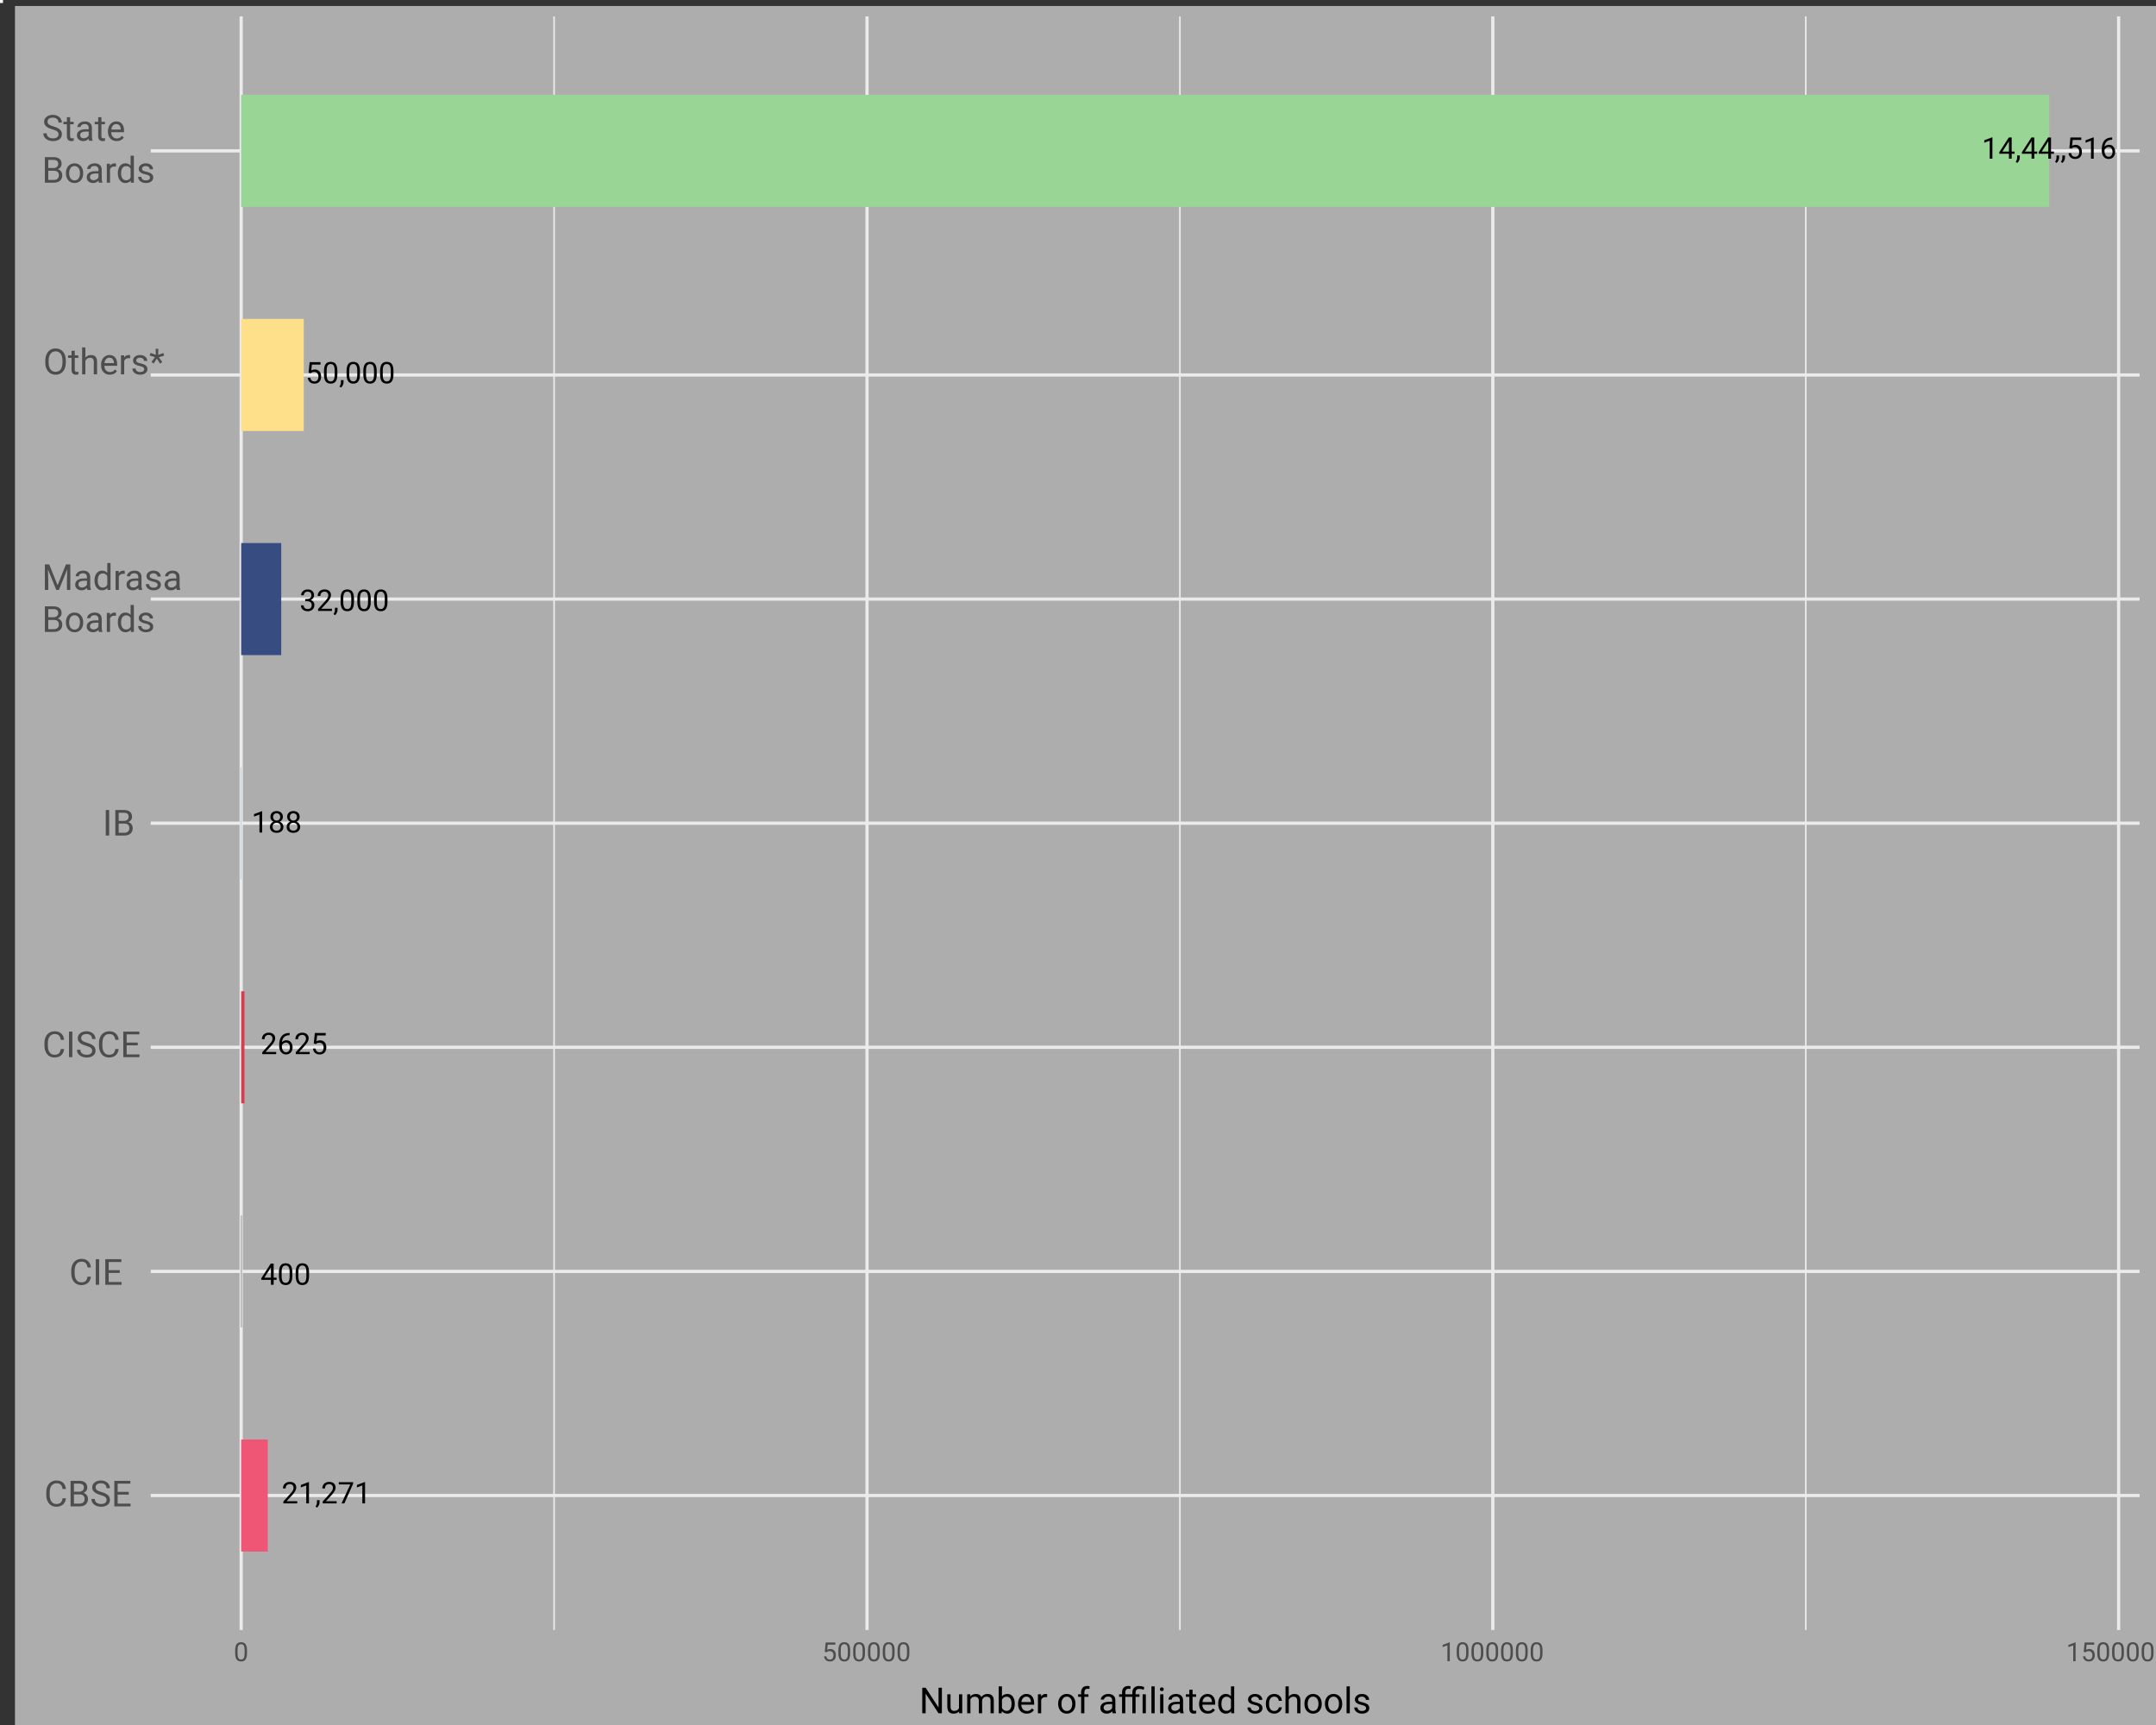 <svg width="720" height="576" viewBox="0 0 720 576" fill="none" xmlns="http://www.w3.org/2000/svg">
<rect x="0" y="0" width="720" height="576" fill="#333333" stroke="none"/>
<g id="india-board 1" clip-path="url(#clip0)">
<g id="chart">
<rect id="bg" x="5" y="2" width="720" height="576" fill="white" fill-opacity="0.6"/>
<path id="Vector" d="M1 0H0V1H1V0Z" fill="white"/>
<g id="Group">
<g id="Vector_2">
<path d="M185.04 544.27V5.48Z" fill="black"/>
<path d="M185.04 544.27V5.48" stroke="#EBEBEB" stroke-width="0.53"/>
</g>
<g id="Vector_3">
<path d="M394.03 544.27V5.48Z" fill="black"/>
<path d="M394.03 544.27V5.48" stroke="#EBEBEB" stroke-width="0.53"/>
</g>
<g id="Vector_4">
<path d="M603.03 544.27V5.48Z" fill="black"/>
<path d="M603.03 544.27V5.48" stroke="#EBEBEB" stroke-width="0.53"/>
</g>
<g id="Vector_5">
<path d="M50.35 499.37H714.52Z" fill="black"/>
<path d="M50.35 499.37H714.52" stroke="#EBEBEB" stroke-width="1.07"/>
</g>
<g id="Vector_6">
<path d="M50.35 424.54H714.52Z" fill="black"/>
<path d="M50.35 424.54H714.52" stroke="#EBEBEB" stroke-width="1.07"/>
</g>
<g id="Vector_7">
<path d="M50.35 349.7H714.52Z" fill="black"/>
<path d="M50.35 349.7H714.52" stroke="#EBEBEB" stroke-width="1.07"/>
</g>
<g id="Vector_8">
<path d="M50.35 274.87H714.52Z" fill="black"/>
<path d="M50.35 274.87H714.52" stroke="#EBEBEB" stroke-width="1.07"/>
</g>
<g id="Vector_9">
<path d="M50.35 200.04H714.52Z" fill="black"/>
<path d="M50.35 200.04H714.52" stroke="#EBEBEB" stroke-width="1.07"/>
</g>
<g id="Vector_10">
<path d="M50.35 125.21H714.52Z" fill="black"/>
<path d="M50.35 125.21H714.52" stroke="#EBEBEB" stroke-width="1.07"/>
</g>
<g id="Vector_11">
<path d="M50.35 50.38H714.52Z" fill="black"/>
<path d="M50.35 50.38H714.52" stroke="#EBEBEB" stroke-width="1.07"/>
</g>
<g id="Vector_12">
<path d="M80.54 544.27V5.48Z" fill="black"/>
<path d="M80.54 544.27V5.48" stroke="#EBEBEB" stroke-width="1.07"/>
</g>
<g id="Vector_13">
<path d="M289.54 544.27V5.48Z" fill="black"/>
<path d="M289.54 544.27V5.48" stroke="#EBEBEB" stroke-width="1.07"/>
</g>
<g id="Vector_14">
<path d="M498.53 544.27V5.48Z" fill="black"/>
<path d="M498.53 544.27V5.48" stroke="#EBEBEB" stroke-width="1.07"/>
</g>
<g id="Vector_15">
<path d="M707.52 544.27V5.48Z" fill="black"/>
<path d="M707.52 544.27V5.48" stroke="#EBEBEB" stroke-width="1.07"/>
</g>
<path id="Vector_16" d="M684.33 31.67H80.54V69.09H684.33V31.67Z" fill="#99D594"/>
<path id="Vector_17" d="M89.43 480.66H80.54V518.08H89.43V480.66Z" fill="#EF5675"/>
<path id="Vector_18" d="M81.64 331H80.54V368.42H81.64V331Z" fill="#D53E4F"/>
<path id="Vector_19" d="M80.619 256.16H80.54V293.58H80.619V256.16Z" fill="#3288BD"/>
<path id="Vector_20" d="M80.71 405.83H80.54V443.25H80.71V405.83Z" fill="#595959"/>
<path id="Vector_21" d="M93.92 181.33H80.54V218.75H93.92V181.33Z" fill="#374C80"/>
<path id="Vector_22" d="M101.44 106.5H80.54V143.92H101.44V106.5Z" fill="#FEE08B"/>
<path id="14,44,,516" d="M665.368 52.99H664.464V46.994L662.65 47.66V46.843L665.227 45.875H665.368V52.99ZM671.802 50.612H672.785V51.346H671.802V52.99H670.898V51.346H667.673V50.816L670.844 45.909H671.802V50.612ZM668.695 50.612H670.898V47.139L670.791 47.334L668.695 50.612ZM673.66 54.4L673.149 54.05C673.454 53.626 673.613 53.188 673.626 52.737V51.925H674.506V52.63C674.506 52.958 674.425 53.285 674.263 53.612C674.104 53.94 673.903 54.203 673.66 54.4ZM679.35 50.612H680.332V51.346H679.35V52.99H678.445V51.346H675.221V50.816L678.392 45.909H679.35V50.612ZM676.242 50.612H678.445V47.139L678.338 47.334L676.242 50.612ZM684.943 50.612H685.925V51.346H684.943V52.99H684.038V51.346H680.814V50.816L683.985 45.909H684.943V50.612ZM681.835 50.612H684.038V47.139L683.931 47.334L681.835 50.612ZM686.801 54.4L686.29 54.05C686.595 53.626 686.754 53.188 686.767 52.737V51.925H687.647V52.63C687.647 52.958 687.566 53.285 687.404 53.612C687.245 53.94 687.044 54.203 686.801 54.4ZM688.756 54.4L688.245 54.05C688.55 53.626 688.709 53.188 688.722 52.737V51.925H689.602V52.63C689.602 52.958 689.521 53.285 689.359 53.612C689.2 53.94 688.999 54.203 688.756 54.4ZM691.061 49.44L691.421 45.909H695.049V46.741H692.184L691.97 48.671C692.317 48.467 692.711 48.365 693.152 48.365C693.797 48.365 694.31 48.579 694.689 49.007C695.068 49.432 695.258 50.007 695.258 50.733C695.258 51.463 695.06 52.038 694.665 52.46C694.272 52.878 693.723 53.087 693.016 53.087C692.39 53.087 691.879 52.914 691.484 52.567C691.088 52.22 690.863 51.74 690.808 51.127H691.659C691.714 51.533 691.858 51.839 692.092 52.047C692.325 52.251 692.633 52.353 693.016 52.353C693.434 52.353 693.762 52.21 693.998 51.925C694.238 51.64 694.358 51.246 694.358 50.743C694.358 50.27 694.228 49.891 693.969 49.605C693.713 49.317 693.371 49.172 692.943 49.172C692.551 49.172 692.243 49.258 692.019 49.43L691.781 49.625L691.061 49.44ZM699.197 52.99H698.293V46.994L696.479 47.66V46.843L699.056 45.875H699.197V52.99ZM705.364 45.904V46.668H705.198C704.498 46.681 703.94 46.888 703.525 47.29C703.11 47.692 702.87 48.258 702.806 48.987C703.179 48.56 703.688 48.346 704.333 48.346C704.949 48.346 705.44 48.563 705.806 48.997C706.176 49.432 706.361 49.993 706.361 50.68C706.361 51.41 706.161 51.993 705.763 52.431C705.367 52.868 704.835 53.087 704.167 53.087C703.49 53.087 702.94 52.828 702.519 52.309C702.097 51.787 701.886 51.116 701.886 50.296V49.95C701.886 48.647 702.164 47.652 702.718 46.964C703.276 46.274 704.104 45.92 705.203 45.904H705.364ZM704.182 49.094C703.874 49.094 703.59 49.187 703.331 49.372C703.072 49.556 702.892 49.788 702.791 50.067V50.398C702.791 50.981 702.922 51.452 703.185 51.808C703.448 52.165 703.775 52.343 704.167 52.343C704.573 52.343 704.89 52.194 705.121 51.896C705.354 51.597 705.471 51.207 705.471 50.724C705.471 50.237 705.352 49.845 705.116 49.547C704.882 49.245 704.571 49.094 704.182 49.094Z" fill="black"/>
<path id="21,271" d="M99.269 502H94.629V501.353L97.08 498.63C97.443 498.218 97.693 497.884 97.829 497.628C97.969 497.369 98.038 497.101 98.038 496.825C98.038 496.456 97.926 496.153 97.703 495.916C97.479 495.679 97.181 495.561 96.808 495.561C96.36 495.561 96.012 495.689 95.762 495.945C95.516 496.198 95.392 496.552 95.392 497.005H94.493C94.493 496.354 94.702 495.827 95.12 495.425C95.542 495.023 96.104 494.822 96.808 494.822C97.466 494.822 97.986 494.995 98.369 495.342C98.751 495.686 98.943 496.145 98.943 496.718C98.943 497.416 98.499 498.246 97.61 499.208L95.713 501.266H99.269V502ZM103.179 502H102.274V496.004L100.46 496.67V495.853L103.038 494.885H103.179V502ZM105.878 503.41L105.367 503.06C105.672 502.635 105.831 502.198 105.844 501.747V500.935H106.724V501.64C106.724 501.968 106.643 502.295 106.481 502.623C106.322 502.95 106.121 503.213 105.878 503.41ZM112.409 502H107.77V501.353L110.221 498.63C110.584 498.218 110.833 497.884 110.97 497.628C111.109 497.369 111.179 497.101 111.179 496.825C111.179 496.456 111.067 496.153 110.843 495.916C110.619 495.679 110.321 495.561 109.948 495.561C109.501 495.561 109.152 495.689 108.903 495.945C108.656 496.198 108.533 496.552 108.533 497.005H107.633C107.633 496.354 107.843 495.827 108.261 495.425C108.682 495.023 109.245 494.822 109.948 494.822C110.607 494.822 111.127 494.995 111.509 495.342C111.892 495.686 112.083 496.145 112.083 496.718C112.083 497.416 111.639 498.246 110.751 499.208L108.854 501.266H112.409V502ZM117.934 495.425L115.001 502H114.058L116.981 495.658H113.148V494.919H117.934V495.425ZM121.912 502H121.007V496.004L119.193 496.67V495.853L121.771 494.885H121.912V502Z" fill="black"/>
<path id="2625" d="M92.228 352H87.588V351.353L90.04 348.63C90.403 348.218 90.652 347.884 90.788 347.628C90.928 347.369 90.998 347.101 90.998 346.825C90.998 346.456 90.886 346.153 90.662 345.916C90.438 345.679 90.14 345.561 89.767 345.561C89.32 345.561 88.971 345.689 88.722 345.945C88.475 346.198 88.352 346.552 88.352 347.005H87.452C87.452 346.354 87.661 345.827 88.08 345.425C88.501 345.023 89.064 344.822 89.767 344.822C90.425 344.822 90.946 344.995 91.328 345.342C91.711 345.686 91.902 346.145 91.902 346.718C91.902 347.416 91.458 348.246 90.57 349.208L88.673 351.266H92.228V352ZM96.712 344.914V345.678H96.547C95.846 345.691 95.289 345.898 94.874 346.3C94.459 346.702 94.219 347.268 94.154 347.998C94.527 347.57 95.036 347.356 95.681 347.356C96.297 347.356 96.788 347.573 97.154 348.007C97.524 348.442 97.709 349.003 97.709 349.69C97.709 350.419 97.51 351.003 97.111 351.441C96.715 351.878 96.183 352.097 95.516 352.097C94.838 352.097 94.288 351.838 93.867 351.319C93.445 350.797 93.235 350.126 93.235 349.306V348.96C93.235 347.657 93.512 346.662 94.066 345.974C94.624 345.284 95.452 344.93 96.552 344.914H96.712ZM95.53 348.105C95.222 348.105 94.939 348.197 94.679 348.382C94.42 348.567 94.24 348.798 94.139 349.077V349.408C94.139 349.991 94.271 350.462 94.533 350.818C94.796 351.175 95.123 351.353 95.516 351.353C95.921 351.353 96.239 351.204 96.469 350.906C96.702 350.607 96.819 350.217 96.819 349.734C96.819 349.247 96.701 348.855 96.464 348.557C96.231 348.255 95.919 348.105 95.53 348.105ZM103.414 352H98.774V351.353L101.225 348.63C101.588 348.218 101.838 347.884 101.974 347.628C102.113 347.369 102.183 347.101 102.183 346.825C102.183 346.456 102.071 346.153 101.848 345.916C101.624 345.679 101.326 345.561 100.953 345.561C100.505 345.561 100.157 345.689 99.907 345.945C99.661 346.198 99.537 346.552 99.537 347.005H98.638C98.638 346.354 98.847 345.827 99.265 345.425C99.687 345.023 100.249 344.822 100.953 344.822C101.611 344.822 102.131 344.995 102.514 345.342C102.896 345.686 103.088 346.145 103.088 346.718C103.088 347.416 102.644 348.246 101.755 349.208L99.859 351.266H103.414V352ZM104.78 348.45L105.14 344.919H108.768V345.751H105.904L105.69 347.681C106.037 347.477 106.43 347.375 106.871 347.375C107.517 347.375 108.029 347.589 108.408 348.017C108.788 348.442 108.977 349.017 108.977 349.743C108.977 350.473 108.779 351.048 108.384 351.47C107.992 351.888 107.442 352.097 106.735 352.097C106.109 352.097 105.599 351.924 105.203 351.577C104.808 351.23 104.582 350.75 104.527 350.137H105.378C105.433 350.543 105.578 350.849 105.811 351.057C106.045 351.261 106.353 351.363 106.735 351.363C107.153 351.363 107.481 351.22 107.718 350.935C107.958 350.65 108.077 350.256 108.077 349.753C108.077 349.28 107.948 348.9 107.688 348.615C107.432 348.327 107.09 348.182 106.662 348.182C106.27 348.182 105.962 348.268 105.738 348.44L105.5 348.635L104.78 348.45Z" fill="black"/>
<path id="188" d="M87.545 278H86.641V272.004L84.827 272.67V271.853L87.404 270.885H87.545V278ZM94.475 272.767C94.475 273.121 94.382 273.435 94.193 273.711C94.009 273.986 93.757 274.202 93.44 274.357C93.809 274.516 94.101 274.748 94.315 275.053C94.532 275.358 94.641 275.703 94.641 276.089C94.641 276.702 94.433 277.189 94.018 277.553C93.607 277.916 93.064 278.097 92.389 278.097C91.708 278.097 91.162 277.916 90.75 277.553C90.342 277.186 90.138 276.698 90.138 276.089C90.138 275.706 90.241 275.361 90.449 275.053C90.659 274.745 90.95 274.511 91.319 274.353C91.005 274.197 90.757 273.981 90.575 273.706C90.394 273.43 90.303 273.117 90.303 272.767C90.303 272.171 90.494 271.697 90.877 271.347C91.259 270.997 91.763 270.822 92.389 270.822C93.012 270.822 93.514 270.997 93.897 271.347C94.283 271.697 94.475 272.171 94.475 272.767ZM93.741 276.069C93.741 275.674 93.615 275.351 93.362 275.101C93.112 274.852 92.785 274.727 92.379 274.727C91.974 274.727 91.648 274.85 91.402 275.097C91.159 275.343 91.037 275.667 91.037 276.069C91.037 276.471 91.156 276.787 91.392 277.018C91.632 277.248 91.964 277.363 92.389 277.363C92.811 277.363 93.141 277.248 93.381 277.018C93.621 276.784 93.741 276.468 93.741 276.069ZM92.389 271.561C92.036 271.561 91.749 271.671 91.528 271.892C91.311 272.109 91.203 272.406 91.203 272.782C91.203 273.142 91.309 273.433 91.523 273.657C91.741 273.878 92.029 273.988 92.389 273.988C92.749 273.988 93.036 273.878 93.25 273.657C93.467 273.433 93.576 273.142 93.576 272.782C93.576 272.422 93.464 272.128 93.24 271.901C93.016 271.674 92.733 271.561 92.389 271.561ZM100.068 272.767C100.068 273.121 99.974 273.435 99.786 273.711C99.601 273.986 99.35 274.202 99.032 274.357C99.402 274.516 99.694 274.748 99.908 275.053C100.125 275.358 100.234 275.703 100.234 276.089C100.234 276.702 100.026 277.189 99.611 277.553C99.199 277.916 98.656 278.097 97.982 278.097C97.301 278.097 96.755 277.916 96.343 277.553C95.934 277.186 95.73 276.698 95.73 276.089C95.73 275.706 95.834 275.361 96.041 275.053C96.252 274.745 96.542 274.511 96.912 274.353C96.597 274.197 96.35 273.981 96.168 273.706C95.986 273.43 95.896 273.117 95.896 272.767C95.896 272.171 96.087 271.697 96.469 271.347C96.852 270.997 97.356 270.822 97.982 270.822C98.604 270.822 99.107 270.997 99.49 271.347C99.875 271.697 100.068 272.171 100.068 272.767ZM99.334 276.069C99.334 275.674 99.207 275.351 98.955 275.101C98.705 274.852 98.377 274.727 97.972 274.727C97.567 274.727 97.241 274.85 96.995 275.097C96.751 275.343 96.63 275.667 96.63 276.069C96.63 276.471 96.748 276.787 96.985 277.018C97.225 277.248 97.557 277.363 97.982 277.363C98.403 277.363 98.734 277.248 98.974 277.018C99.214 276.784 99.334 276.468 99.334 276.069ZM97.982 271.561C97.629 271.561 97.342 271.671 97.121 271.892C96.904 272.109 96.795 272.406 96.795 272.782C96.795 273.142 96.902 273.433 97.116 273.657C97.334 273.878 97.622 273.988 97.982 273.988C98.342 273.988 98.629 273.878 98.843 273.657C99.06 273.433 99.169 273.142 99.169 272.782C99.169 272.422 99.057 272.128 98.833 271.901C98.609 271.674 98.326 271.561 97.982 271.561Z" fill="black"/>
<path id="400" d="M91.387 426.622H92.369V427.356H91.387V429H90.482V427.356H87.258V426.826L90.429 421.919H91.387V426.622ZM88.279 426.622H90.482V423.149L90.375 423.344L88.279 426.622ZM97.621 425.98C97.621 427.034 97.442 427.817 97.082 428.329C96.722 428.841 96.159 429.097 95.394 429.097C94.639 429.097 94.079 428.848 93.716 428.348C93.353 427.846 93.165 427.097 93.152 426.101V424.9C93.152 423.86 93.332 423.086 93.692 422.58C94.052 422.075 94.616 421.822 95.384 421.822C96.146 421.822 96.707 422.067 97.067 422.556C97.427 423.042 97.612 423.795 97.621 424.813V425.98ZM96.722 424.749C96.722 423.988 96.615 423.433 96.401 423.086C96.187 422.736 95.848 422.561 95.384 422.561C94.924 422.561 94.588 422.734 94.378 423.081C94.167 423.428 94.058 423.962 94.052 424.681V426.121C94.052 426.886 94.162 427.452 94.382 427.818C94.606 428.181 94.943 428.363 95.394 428.363C95.838 428.363 96.167 428.191 96.381 427.847C96.599 427.504 96.712 426.962 96.722 426.223V424.749ZM103.214 425.98C103.214 427.034 103.034 427.817 102.674 428.329C102.314 428.841 101.752 429.097 100.987 429.097C100.231 429.097 99.672 428.848 99.309 428.348C98.946 427.846 98.758 427.097 98.745 426.101V424.9C98.745 423.86 98.925 423.086 99.285 422.58C99.644 422.075 100.209 421.822 100.977 421.822C101.739 421.822 102.3 422.067 102.66 422.556C103.02 423.042 103.204 423.795 103.214 424.813V425.98ZM102.314 424.749C102.314 423.988 102.207 423.433 101.993 423.086C101.78 422.736 101.441 422.561 100.977 422.561C100.517 422.561 100.181 422.734 99.97 423.081C99.76 423.428 99.651 423.962 99.644 424.681V426.121C99.644 426.886 99.755 427.452 99.975 427.818C100.199 428.181 100.536 428.363 100.987 428.363C101.431 428.363 101.76 428.191 101.974 427.847C102.191 427.504 102.305 426.962 102.314 426.223V424.749Z" fill="black"/>
<path id="32,000" d="M101.937 200.022H102.613C103.038 200.015 103.372 199.903 103.615 199.686C103.858 199.469 103.98 199.176 103.98 198.806C103.98 197.976 103.566 197.561 102.74 197.561C102.351 197.561 102.039 197.673 101.806 197.897C101.576 198.117 101.461 198.41 101.461 198.777H100.561C100.561 198.216 100.765 197.751 101.174 197.381C101.585 197.008 102.107 196.822 102.74 196.822C103.408 196.822 103.931 196.998 104.311 197.352C104.69 197.705 104.88 198.196 104.88 198.825C104.88 199.133 104.779 199.432 104.578 199.72C104.38 200.009 104.109 200.224 103.766 200.367C104.155 200.49 104.455 200.695 104.666 200.98C104.88 201.265 104.987 201.614 104.987 202.026C104.987 202.661 104.779 203.165 104.364 203.538C103.949 203.911 103.409 204.097 102.745 204.097C102.08 204.097 101.538 203.917 101.12 203.557C100.705 203.198 100.498 202.723 100.498 202.132H101.402C101.402 202.505 101.524 202.804 101.767 203.027C102.01 203.251 102.336 203.363 102.745 203.363C103.179 203.363 103.511 203.249 103.742 203.022C103.972 202.796 104.087 202.47 104.087 202.045C104.087 201.633 103.96 201.317 103.707 201.097C103.455 200.876 103.09 200.763 102.613 200.756H101.937V200.022ZM110.861 204H106.222V203.353L108.673 200.63C109.036 200.218 109.286 199.884 109.422 199.628C109.561 199.369 109.631 199.101 109.631 198.825C109.631 198.456 109.519 198.153 109.295 197.916C109.072 197.679 108.773 197.561 108.401 197.561C107.953 197.561 107.605 197.689 107.355 197.945C107.109 198.198 106.985 198.552 106.985 199.005H106.086C106.086 198.354 106.295 197.827 106.713 197.425C107.134 197.023 107.697 196.822 108.401 196.822C109.059 196.822 109.579 196.995 109.962 197.342C110.344 197.686 110.536 198.145 110.536 198.718C110.536 199.416 110.091 200.246 109.203 201.208L107.306 203.266H110.861V204ZM111.878 205.41L111.367 205.06C111.672 204.635 111.831 204.198 111.844 203.747V202.935H112.724V203.64C112.724 203.968 112.643 204.295 112.481 204.623C112.322 204.95 112.121 205.213 111.878 205.41ZM118.21 200.98C118.21 202.034 118.03 202.817 117.67 203.329C117.31 203.841 116.748 204.097 115.982 204.097C115.227 204.097 114.668 203.848 114.305 203.348C113.941 202.846 113.753 202.097 113.74 201.101V199.9C113.74 198.86 113.92 198.086 114.28 197.58C114.64 197.075 115.204 196.822 115.973 196.822C116.735 196.822 117.295 197.067 117.655 197.556C118.015 198.042 118.2 198.795 118.21 199.813V200.98ZM117.31 199.749C117.31 198.988 117.203 198.433 116.989 198.086C116.775 197.736 116.436 197.561 115.973 197.561C115.512 197.561 115.177 197.734 114.966 198.081C114.755 198.428 114.647 198.962 114.64 199.681V201.121C114.64 201.886 114.75 202.452 114.971 202.818C115.195 203.181 115.532 203.363 115.982 203.363C116.427 203.363 116.756 203.191 116.97 202.847C117.187 202.504 117.3 201.962 117.31 201.223V199.749ZM123.803 200.98C123.803 202.034 123.623 202.817 123.263 203.329C122.903 203.841 122.34 204.097 121.575 204.097C120.82 204.097 120.26 203.848 119.897 203.348C119.534 202.846 119.346 202.097 119.333 201.101V199.9C119.333 198.86 119.513 198.086 119.873 197.58C120.233 197.075 120.797 196.822 121.565 196.822C122.327 196.822 122.888 197.067 123.248 197.556C123.608 198.042 123.793 198.795 123.803 199.813V200.98ZM122.903 199.749C122.903 198.988 122.796 198.433 122.582 198.086C122.368 197.736 122.029 197.561 121.565 197.561C121.105 197.561 120.769 197.734 120.559 198.081C120.348 198.428 120.239 198.962 120.233 199.681V201.121C120.233 201.886 120.343 202.452 120.564 202.818C120.787 203.181 121.124 203.363 121.575 203.363C122.019 203.363 122.348 203.191 122.562 202.847C122.78 202.504 122.893 201.962 122.903 201.223V199.749ZM129.395 200.98C129.395 202.034 129.215 202.817 128.855 203.329C128.496 203.841 127.933 204.097 127.168 204.097C126.413 204.097 125.853 203.848 125.49 203.348C125.127 202.846 124.939 202.097 124.926 201.101V199.9C124.926 198.86 125.106 198.086 125.466 197.58C125.826 197.075 126.39 196.822 127.158 196.822C127.92 196.822 128.481 197.067 128.841 197.556C129.201 198.042 129.386 198.795 129.395 199.813V200.98ZM128.496 199.749C128.496 198.988 128.389 198.433 128.175 198.086C127.961 197.736 127.622 197.561 127.158 197.561C126.698 197.561 126.362 197.734 126.152 198.081C125.941 198.428 125.832 198.962 125.826 199.681V201.121C125.826 201.886 125.936 202.452 126.156 202.818C126.38 203.181 126.717 203.363 127.168 203.363C127.612 203.363 127.941 203.191 128.155 202.847C128.372 202.504 128.486 201.962 128.496 201.223V199.749Z" fill="black"/>
<path id="50,000" d="M103.042 124.45L103.402 120.919H107.03V121.751H104.166L103.952 123.681C104.299 123.477 104.693 123.375 105.134 123.375C105.779 123.375 106.291 123.589 106.67 124.017C107.05 124.442 107.239 125.017 107.239 125.743C107.239 126.473 107.042 127.048 106.646 127.47C106.254 127.888 105.704 128.097 104.997 128.097C104.372 128.097 103.861 127.924 103.465 127.577C103.07 127.23 102.845 126.75 102.789 126.137H103.641C103.696 126.543 103.84 126.849 104.073 127.057C104.307 127.261 104.615 127.363 104.997 127.363C105.416 127.363 105.743 127.22 105.98 126.935C106.22 126.65 106.34 126.256 106.34 125.753C106.34 125.28 106.21 124.9 105.951 124.615C105.694 124.327 105.352 124.182 104.924 124.182C104.532 124.182 104.224 124.268 104 124.44L103.762 124.635L103.042 124.45ZM112.662 124.98C112.662 126.034 112.482 126.817 112.122 127.329C111.762 127.841 111.2 128.097 110.435 128.097C109.679 128.097 109.12 127.848 108.757 127.348C108.394 126.846 108.206 126.097 108.193 125.101V123.9C108.193 122.86 108.373 122.086 108.732 121.58C109.092 121.075 109.656 120.822 110.425 120.822C111.187 120.822 111.748 121.067 112.108 121.556C112.467 122.042 112.652 122.795 112.662 123.813V124.98ZM111.762 123.749C111.762 122.988 111.655 122.433 111.441 122.086C111.227 121.736 110.888 121.561 110.425 121.561C109.964 121.561 109.629 121.734 109.418 122.081C109.207 122.428 109.099 122.962 109.092 123.681V125.121C109.092 125.886 109.203 126.452 109.423 126.818C109.647 127.181 109.984 127.363 110.435 127.363C110.879 127.363 111.208 127.191 111.422 126.847C111.639 126.504 111.753 125.962 111.762 125.223V123.749ZM113.878 129.41L113.367 129.06C113.672 128.635 113.831 128.198 113.844 127.747V126.935H114.724V127.64C114.724 127.968 114.643 128.295 114.481 128.623C114.322 128.95 114.121 129.213 113.878 129.41ZM120.21 124.98C120.21 126.034 120.03 126.817 119.67 127.329C119.31 127.841 118.748 128.097 117.982 128.097C117.227 128.097 116.668 127.848 116.305 127.348C115.941 126.846 115.753 126.097 115.74 125.101V123.9C115.74 122.86 115.92 122.086 116.28 121.58C116.64 121.075 117.204 120.822 117.973 120.822C118.735 120.822 119.295 121.067 119.655 121.556C120.015 122.042 120.2 122.795 120.21 123.813V124.98ZM119.31 123.749C119.31 122.988 119.203 122.433 118.989 122.086C118.775 121.736 118.436 121.561 117.973 121.561C117.512 121.561 117.177 121.734 116.966 122.081C116.755 122.428 116.647 122.962 116.64 123.681V125.121C116.64 125.886 116.75 126.452 116.971 126.818C117.195 127.181 117.532 127.363 117.982 127.363C118.427 127.363 118.756 127.191 118.97 126.847C119.187 126.504 119.3 125.962 119.31 125.223V123.749ZM125.803 124.98C125.803 126.034 125.623 126.817 125.263 127.329C124.903 127.841 124.34 128.097 123.575 128.097C122.82 128.097 122.26 127.848 121.897 127.348C121.534 126.846 121.346 126.097 121.333 125.101V123.9C121.333 122.86 121.513 122.086 121.873 121.58C122.233 121.075 122.797 120.822 123.565 120.822C124.327 120.822 124.888 121.067 125.248 121.556C125.608 122.042 125.793 122.795 125.803 123.813V124.98ZM124.903 123.749C124.903 122.988 124.796 122.433 124.582 122.086C124.368 121.736 124.029 121.561 123.565 121.561C123.105 121.561 122.769 121.734 122.559 122.081C122.348 122.428 122.239 122.962 122.233 123.681V125.121C122.233 125.886 122.343 126.452 122.564 126.818C122.787 127.181 123.124 127.363 123.575 127.363C124.019 127.363 124.348 127.191 124.562 126.847C124.78 126.504 124.893 125.962 124.903 125.223V123.749ZM131.395 124.98C131.395 126.034 131.215 126.817 130.855 127.329C130.496 127.841 129.933 128.097 129.168 128.097C128.413 128.097 127.853 127.848 127.49 127.348C127.127 126.846 126.939 126.097 126.926 125.101V123.9C126.926 122.86 127.106 122.086 127.466 121.58C127.826 121.075 128.39 120.822 129.158 120.822C129.92 120.822 130.481 121.067 130.841 121.556C131.201 122.042 131.386 122.795 131.395 123.813V124.98ZM130.496 123.749C130.496 122.988 130.389 122.433 130.175 122.086C129.961 121.736 129.622 121.561 129.158 121.561C128.698 121.561 128.362 121.734 128.152 122.081C127.941 122.428 127.832 122.962 127.826 123.681V125.121C127.826 125.886 127.936 126.452 128.156 126.818C128.38 127.181 128.717 127.363 129.168 127.363C129.612 127.363 129.941 127.191 130.155 126.847C130.372 126.504 130.486 125.962 130.496 125.223V123.749Z" fill="black"/>
</g>
<g id="Group_2">
<path id="CBSE" d="M22.027 500.293C21.922 501.195 21.588 501.893 21.025 502.385C20.467 502.873 19.723 503.117 18.793 503.117C17.785 503.117 16.977 502.756 16.367 502.033C15.762 501.311 15.459 500.344 15.459 499.133V498.312C15.459 497.52 15.6 496.822 15.881 496.221C16.166 495.619 16.568 495.158 17.088 494.838C17.607 494.514 18.209 494.352 18.893 494.352C19.799 494.352 20.525 494.605 21.072 495.113C21.619 495.617 21.938 496.316 22.027 497.211H20.896C20.799 496.531 20.586 496.039 20.258 495.734C19.934 495.43 19.479 495.277 18.893 495.277C18.174 495.277 17.609 495.543 17.199 496.074C16.793 496.605 16.59 497.361 16.59 498.342V499.168C16.59 500.094 16.783 500.83 17.17 501.377C17.557 501.924 18.098 502.197 18.793 502.197C19.418 502.197 19.896 502.057 20.229 501.775C20.564 501.49 20.787 500.996 20.896 500.293H22.027ZM23.568 503V494.469H26.357C27.283 494.469 27.979 494.66 28.443 495.043C28.912 495.426 29.146 495.992 29.146 496.742C29.146 497.141 29.033 497.494 28.807 497.803C28.58 498.107 28.271 498.344 27.881 498.512C28.342 498.641 28.705 498.887 28.971 499.25C29.24 499.609 29.375 500.039 29.375 500.539C29.375 501.305 29.127 501.906 28.631 502.344C28.135 502.781 27.434 503 26.527 503H23.568ZM24.693 499.01V502.08H26.551C27.074 502.08 27.486 501.945 27.787 501.676C28.092 501.402 28.244 501.027 28.244 500.551C28.244 499.523 27.686 499.01 26.568 499.01H24.693ZM24.693 498.107H26.393C26.885 498.107 27.277 497.984 27.57 497.738C27.867 497.492 28.016 497.158 28.016 496.736C28.016 496.268 27.879 495.928 27.605 495.717C27.332 495.502 26.916 495.395 26.357 495.395H24.693V498.107ZM33.559 499.197C32.594 498.92 31.891 498.58 31.449 498.178C31.012 497.771 30.793 497.271 30.793 496.678C30.793 496.006 31.061 495.451 31.596 495.014C32.135 494.572 32.834 494.352 33.693 494.352C34.279 494.352 34.801 494.465 35.258 494.691C35.719 494.918 36.074 495.23 36.324 495.629C36.578 496.027 36.705 496.463 36.705 496.936H35.574C35.574 496.42 35.41 496.016 35.082 495.723C34.754 495.426 34.291 495.277 33.693 495.277C33.139 495.277 32.705 495.4 32.393 495.646C32.084 495.889 31.93 496.227 31.93 496.66C31.93 497.008 32.076 497.303 32.369 497.545C32.666 497.783 33.168 498.002 33.875 498.201C34.586 498.4 35.141 498.621 35.539 498.863C35.941 499.102 36.238 499.381 36.43 499.701C36.625 500.021 36.723 500.398 36.723 500.832C36.723 501.523 36.453 502.078 35.914 502.496C35.375 502.91 34.654 503.117 33.752 503.117C33.166 503.117 32.619 503.006 32.111 502.783C31.604 502.557 31.211 502.248 30.934 501.857C30.66 501.467 30.523 501.023 30.523 500.527H31.654C31.654 501.043 31.844 501.451 32.223 501.752C32.605 502.049 33.115 502.197 33.752 502.197C34.346 502.197 34.801 502.076 35.117 501.834C35.434 501.592 35.592 501.262 35.592 500.844C35.592 500.426 35.445 500.104 35.152 499.877C34.859 499.646 34.328 499.42 33.559 499.197ZM42.992 499.057H39.295V502.08H43.59V503H38.17V494.469H43.531V495.395H39.295V498.137H42.992V499.057Z" fill="#4D4D4D"/>
<path id="CIE" d="M30.359 426.293C30.254 427.195 29.92 427.893 29.357 428.385C28.799 428.873 28.055 429.117 27.125 429.117C26.117 429.117 25.309 428.756 24.699 428.033C24.094 427.311 23.791 426.344 23.791 425.133V424.312C23.791 423.52 23.932 422.822 24.213 422.221C24.498 421.619 24.9 421.158 25.42 420.838C25.939 420.514 26.541 420.352 27.225 420.352C28.131 420.352 28.857 420.605 29.404 421.113C29.951 421.617 30.27 422.316 30.359 423.211H29.229C29.131 422.531 28.918 422.039 28.59 421.734C28.266 421.43 27.811 421.277 27.225 421.277C26.506 421.277 25.941 421.543 25.531 422.074C25.125 422.605 24.922 423.361 24.922 424.342V425.168C24.922 426.094 25.115 426.83 25.502 427.377C25.889 427.924 26.43 428.197 27.125 428.197C27.75 428.197 28.229 428.057 28.561 427.775C28.896 427.49 29.119 426.996 29.229 426.293H30.359ZM33.107 429H31.982V420.469H33.107V429ZM39.992 425.057H36.295V428.08H40.59V429H35.17V420.469H40.531V421.395H36.295V424.137H39.992V425.057Z" fill="#4D4D4D"/>
<path id="CISCE" d="M21.418 350.293C21.312 351.195 20.979 351.893 20.416 352.385C19.857 352.873 19.113 353.117 18.184 353.117C17.176 353.117 16.367 352.756 15.758 352.033C15.152 351.311 14.85 350.344 14.85 349.133V348.312C14.85 347.52 14.99 346.822 15.271 346.221C15.557 345.619 15.959 345.158 16.479 344.838C16.998 344.514 17.6 344.352 18.283 344.352C19.189 344.352 19.916 344.605 20.463 345.113C21.01 345.617 21.328 346.316 21.418 347.211H20.287C20.189 346.531 19.977 346.039 19.648 345.734C19.324 345.43 18.869 345.277 18.283 345.277C17.564 345.277 17 345.543 16.59 346.074C16.184 346.605 15.98 347.361 15.98 348.342V349.168C15.98 350.094 16.174 350.83 16.561 351.377C16.947 351.924 17.488 352.197 18.184 352.197C18.809 352.197 19.287 352.057 19.619 351.775C19.955 351.49 20.178 350.996 20.287 350.293H21.418ZM24.166 353H23.041V344.469H24.166V353ZM28.742 349.197C27.777 348.92 27.074 348.58 26.633 348.178C26.195 347.771 25.977 347.271 25.977 346.678C25.977 346.006 26.244 345.451 26.779 345.014C27.318 344.572 28.018 344.352 28.877 344.352C29.463 344.352 29.984 344.465 30.441 344.691C30.902 344.918 31.258 345.23 31.508 345.629C31.762 346.027 31.889 346.463 31.889 346.936H30.758C30.758 346.42 30.594 346.016 30.266 345.723C29.938 345.426 29.475 345.277 28.877 345.277C28.322 345.277 27.889 345.4 27.576 345.646C27.268 345.889 27.113 346.227 27.113 346.66C27.113 347.008 27.26 347.303 27.553 347.545C27.85 347.783 28.352 348.002 29.059 348.201C29.77 348.4 30.324 348.621 30.723 348.863C31.125 349.102 31.422 349.381 31.613 349.701C31.809 350.021 31.906 350.398 31.906 350.832C31.906 351.523 31.637 352.078 31.098 352.496C30.559 352.91 29.838 353.117 28.936 353.117C28.35 353.117 27.803 353.006 27.295 352.783C26.787 352.557 26.395 352.248 26.117 351.857C25.844 351.467 25.707 351.023 25.707 350.527H26.838C26.838 351.043 27.027 351.451 27.406 351.752C27.789 352.049 28.299 352.197 28.936 352.197C29.529 352.197 29.984 352.076 30.301 351.834C30.617 351.592 30.775 351.262 30.775 350.844C30.775 350.426 30.629 350.104 30.336 349.877C30.043 349.646 29.512 349.42 28.742 349.197ZM39.629 350.293C39.523 351.195 39.19 351.893 38.627 352.385C38.068 352.873 37.324 353.117 36.395 353.117C35.387 353.117 34.578 352.756 33.969 352.033C33.363 351.311 33.06 350.344 33.06 349.133V348.312C33.06 347.52 33.201 346.822 33.482 346.221C33.768 345.619 34.17 345.158 34.69 344.838C35.209 344.514 35.81 344.352 36.494 344.352C37.4 344.352 38.127 344.605 38.674 345.113C39.221 345.617 39.539 346.316 39.629 347.211H38.498C38.4 346.531 38.188 346.039 37.859 345.734C37.535 345.43 37.08 345.277 36.494 345.277C35.775 345.277 35.211 345.543 34.801 346.074C34.395 346.605 34.191 347.361 34.191 348.342V349.168C34.191 350.094 34.385 350.83 34.772 351.377C35.158 351.924 35.699 352.197 36.395 352.197C37.02 352.197 37.498 352.057 37.83 351.775C38.166 351.49 38.389 350.996 38.498 350.293H39.629ZM45.992 349.057H42.295V352.08H46.59V353H41.17V344.469H46.531V345.395H42.295V348.137H45.992V349.057Z" fill="#4D4D4D"/>
<path id="IB" d="M36.451 279H35.326V270.469H36.451V279ZM38.514 279V270.469H41.303C42.228 270.469 42.924 270.66 43.389 271.043C43.857 271.426 44.092 271.992 44.092 272.742C44.092 273.141 43.978 273.494 43.752 273.803C43.525 274.107 43.217 274.344 42.826 274.512C43.287 274.641 43.65 274.887 43.916 275.25C44.185 275.609 44.32 276.039 44.32 276.539C44.32 277.305 44.072 277.906 43.576 278.344C43.08 278.781 42.379 279 41.473 279H38.514ZM39.639 275.01V278.08H41.496C42.02 278.08 42.432 277.945 42.732 277.676C43.037 277.402 43.19 277.027 43.19 276.551C43.19 275.523 42.631 275.01 41.514 275.01H39.639ZM39.639 274.107H41.338C41.83 274.107 42.223 273.984 42.516 273.738C42.812 273.492 42.961 273.158 42.961 272.736C42.961 272.268 42.824 271.928 42.551 271.717C42.277 271.502 41.861 271.395 41.303 271.395H39.639V274.107Z" fill="#4D4D4D"/>
<path id="Madrasa Boards" d="M16.443 188.469L19.232 195.43L22.021 188.469H23.48V197H22.355V193.678L22.461 190.092L19.66 197H18.799L16.004 190.109L16.115 193.678V197H14.99V188.469H16.443ZM29.211 197C29.148 196.875 29.098 196.652 29.059 196.332C28.555 196.855 27.953 197.117 27.254 197.117C26.629 197.117 26.115 196.941 25.713 196.59C25.314 196.234 25.115 195.785 25.115 195.242C25.115 194.582 25.365 194.07 25.865 193.707C26.369 193.34 27.076 193.156 27.986 193.156H29.041V192.658C29.041 192.279 28.928 191.979 28.701 191.756C28.475 191.529 28.141 191.416 27.699 191.416C27.312 191.416 26.988 191.514 26.727 191.709C26.465 191.904 26.334 192.141 26.334 192.418H25.244C25.244 192.102 25.355 191.797 25.578 191.504C25.805 191.207 26.109 190.973 26.492 190.801C26.879 190.629 27.303 190.543 27.764 190.543C28.494 190.543 29.066 190.727 29.48 191.094C29.895 191.457 30.109 191.959 30.125 192.6V195.518C30.125 196.1 30.199 196.562 30.348 196.906V197H29.211ZM27.412 196.174C27.752 196.174 28.074 196.086 28.379 195.91C28.684 195.734 28.904 195.506 29.041 195.225V193.924H28.191C26.863 193.924 26.199 194.312 26.199 195.09C26.199 195.43 26.312 195.695 26.539 195.887C26.766 196.078 27.057 196.174 27.412 196.174ZM31.561 193.777C31.561 192.805 31.791 192.023 32.252 191.434C32.713 190.84 33.316 190.543 34.062 190.543C34.805 190.543 35.393 190.797 35.826 191.305V188H36.91V197H35.914L35.861 196.32C35.428 196.852 34.824 197.117 34.051 197.117C33.316 197.117 32.717 196.816 32.252 196.215C31.791 195.613 31.561 194.828 31.561 193.859V193.777ZM32.645 193.9C32.645 194.619 32.793 195.182 33.09 195.588C33.387 195.994 33.797 196.197 34.32 196.197C35.008 196.197 35.51 195.889 35.826 195.271V192.359C35.502 191.762 35.004 191.463 34.332 191.463C33.801 191.463 33.387 191.668 33.09 192.078C32.793 192.488 32.645 193.096 32.645 193.9ZM41.662 191.633C41.498 191.605 41.32 191.592 41.129 191.592C40.418 191.592 39.935 191.895 39.682 192.5V197H38.598V190.66H39.652L39.67 191.393C40.025 190.826 40.529 190.543 41.182 190.543C41.393 190.543 41.553 190.57 41.662 190.625V191.633ZM46.344 197C46.281 196.875 46.23 196.652 46.191 196.332C45.688 196.855 45.086 197.117 44.387 197.117C43.762 197.117 43.248 196.941 42.846 196.59C42.447 196.234 42.248 195.785 42.248 195.242C42.248 194.582 42.498 194.07 42.998 193.707C43.502 193.34 44.209 193.156 45.119 193.156H46.174V192.658C46.174 192.279 46.06 191.979 45.834 191.756C45.607 191.529 45.273 191.416 44.832 191.416C44.445 191.416 44.121 191.514 43.859 191.709C43.598 191.904 43.467 192.141 43.467 192.418H42.377C42.377 192.102 42.488 191.797 42.711 191.504C42.938 191.207 43.242 190.973 43.625 190.801C44.012 190.629 44.435 190.543 44.897 190.543C45.627 190.543 46.199 190.727 46.613 191.094C47.027 191.457 47.242 191.959 47.258 192.6V195.518C47.258 196.1 47.332 196.562 47.48 196.906V197H46.344ZM44.545 196.174C44.885 196.174 45.207 196.086 45.512 195.91C45.816 195.734 46.037 195.506 46.174 195.225V193.924H45.324C43.996 193.924 43.332 194.312 43.332 195.09C43.332 195.43 43.445 195.695 43.672 195.887C43.898 196.078 44.19 196.174 44.545 196.174ZM52.648 195.318C52.648 195.025 52.537 194.799 52.315 194.639C52.096 194.475 51.711 194.334 51.16 194.217C50.613 194.1 50.178 193.959 49.853 193.795C49.533 193.631 49.295 193.436 49.139 193.209C48.986 192.982 48.91 192.713 48.91 192.4C48.91 191.881 49.129 191.441 49.566 191.082C50.008 190.723 50.57 190.543 51.254 190.543C51.973 190.543 52.555 190.729 53 191.1C53.449 191.471 53.674 191.945 53.674 192.523H52.584C52.584 192.227 52.457 191.971 52.203 191.756C51.953 191.541 51.637 191.434 51.254 191.434C50.859 191.434 50.551 191.52 50.328 191.691C50.105 191.863 49.994 192.088 49.994 192.365C49.994 192.627 50.098 192.824 50.305 192.957C50.512 193.09 50.885 193.217 51.424 193.338C51.967 193.459 52.406 193.604 52.742 193.771C53.078 193.939 53.326 194.143 53.486 194.381C53.65 194.615 53.732 194.902 53.732 195.242C53.732 195.809 53.506 196.264 53.053 196.607C52.6 196.947 52.012 197.117 51.289 197.117C50.781 197.117 50.332 197.027 49.941 196.848C49.551 196.668 49.244 196.418 49.022 196.098C48.803 195.773 48.693 195.424 48.693 195.049H49.777C49.797 195.412 49.941 195.701 50.211 195.916C50.484 196.127 50.844 196.232 51.289 196.232C51.699 196.232 52.027 196.15 52.273 195.986C52.523 195.818 52.648 195.596 52.648 195.318ZM59.059 197C58.996 196.875 58.945 196.652 58.906 196.332C58.402 196.855 57.801 197.117 57.102 197.117C56.477 197.117 55.963 196.941 55.56 196.59C55.162 196.234 54.963 195.785 54.963 195.242C54.963 194.582 55.213 194.07 55.713 193.707C56.217 193.34 56.924 193.156 57.834 193.156H58.889V192.658C58.889 192.279 58.775 191.979 58.549 191.756C58.322 191.529 57.988 191.416 57.547 191.416C57.16 191.416 56.836 191.514 56.574 191.709C56.312 191.904 56.182 192.141 56.182 192.418H55.092C55.092 192.102 55.203 191.797 55.426 191.504C55.652 191.207 55.957 190.973 56.34 190.801C56.727 190.629 57.15 190.543 57.611 190.543C58.342 190.543 58.914 190.727 59.328 191.094C59.742 191.457 59.957 191.959 59.973 192.6V195.518C59.973 196.1 60.047 196.562 60.195 196.906V197H59.059ZM57.26 196.174C57.6 196.174 57.922 196.086 58.227 195.91C58.531 195.734 58.752 195.506 58.889 195.225V193.924H58.039C56.711 193.924 56.047 194.312 56.047 195.09C56.047 195.43 56.16 195.695 56.387 195.887C56.613 196.078 56.904 196.174 57.26 196.174ZM14.99 211V202.469H17.779C18.705 202.469 19.4 202.66 19.865 203.043C20.334 203.426 20.568 203.992 20.568 204.742C20.568 205.141 20.455 205.494 20.229 205.803C20.002 206.107 19.693 206.344 19.303 206.512C19.764 206.641 20.127 206.887 20.393 207.25C20.662 207.609 20.797 208.039 20.797 208.539C20.797 209.305 20.549 209.906 20.053 210.344C19.557 210.781 18.855 211 17.949 211H14.99ZM16.115 207.01V210.08H17.973C18.496 210.08 18.908 209.945 19.209 209.676C19.514 209.402 19.666 209.027 19.666 208.551C19.666 207.523 19.107 207.01 17.99 207.01H16.115ZM16.115 206.107H17.814C18.307 206.107 18.699 205.984 18.992 205.738C19.289 205.492 19.438 205.158 19.438 204.736C19.438 204.268 19.301 203.928 19.027 203.717C18.754 203.502 18.338 203.395 17.779 203.395H16.115V206.107ZM22.01 207.771C22.01 207.15 22.131 206.592 22.373 206.096C22.619 205.6 22.959 205.217 23.393 204.947C23.83 204.678 24.328 204.543 24.887 204.543C25.75 204.543 26.447 204.842 26.979 205.439C27.514 206.037 27.781 206.832 27.781 207.824V207.9C27.781 208.518 27.662 209.072 27.424 209.564C27.189 210.053 26.852 210.434 26.41 210.707C25.973 210.98 25.469 211.117 24.898 211.117C24.039 211.117 23.342 210.818 22.807 210.221C22.275 209.623 22.01 208.832 22.01 207.848V207.771ZM23.1 207.9C23.1 208.604 23.262 209.168 23.586 209.594C23.914 210.02 24.352 210.232 24.898 210.232C25.449 210.232 25.887 210.018 26.211 209.588C26.535 209.154 26.697 208.549 26.697 207.771C26.697 207.076 26.531 206.514 26.199 206.084C25.871 205.65 25.434 205.434 24.887 205.434C24.352 205.434 23.92 205.646 23.592 206.072C23.264 206.498 23.1 207.107 23.1 207.9ZM33.055 211C32.992 210.875 32.941 210.652 32.902 210.332C32.398 210.855 31.797 211.117 31.098 211.117C30.473 211.117 29.959 210.941 29.557 210.59C29.158 210.234 28.959 209.785 28.959 209.242C28.959 208.582 29.209 208.07 29.709 207.707C30.213 207.34 30.92 207.156 31.83 207.156H32.885V206.658C32.885 206.279 32.772 205.979 32.545 205.756C32.318 205.529 31.984 205.416 31.543 205.416C31.156 205.416 30.832 205.514 30.57 205.709C30.309 205.904 30.178 206.141 30.178 206.418H29.088C29.088 206.102 29.199 205.797 29.422 205.504C29.648 205.207 29.953 204.973 30.336 204.801C30.723 204.629 31.146 204.543 31.607 204.543C32.338 204.543 32.91 204.727 33.324 205.094C33.738 205.457 33.953 205.959 33.969 206.6V209.518C33.969 210.1 34.043 210.562 34.191 210.906V211H33.055ZM31.256 210.174C31.596 210.174 31.918 210.086 32.223 209.91C32.527 209.734 32.748 209.506 32.885 209.225V207.924H32.035C30.707 207.924 30.043 208.312 30.043 209.09C30.043 209.43 30.156 209.695 30.383 209.887C30.609 210.078 30.9 210.174 31.256 210.174ZM38.732 205.633C38.568 205.605 38.391 205.592 38.199 205.592C37.488 205.592 37.006 205.895 36.752 206.5V211H35.668V204.66H36.723L36.74 205.393C37.096 204.826 37.6 204.543 38.252 204.543C38.463 204.543 38.623 204.57 38.732 204.625V205.633ZM39.353 207.777C39.353 206.805 39.584 206.023 40.045 205.434C40.506 204.84 41.109 204.543 41.855 204.543C42.598 204.543 43.185 204.797 43.619 205.305V202H44.703V211H43.707L43.654 210.32C43.221 210.852 42.617 211.117 41.844 211.117C41.109 211.117 40.51 210.816 40.045 210.215C39.584 209.613 39.353 208.828 39.353 207.859V207.777ZM40.438 207.9C40.438 208.619 40.586 209.182 40.883 209.588C41.18 209.994 41.59 210.197 42.113 210.197C42.801 210.197 43.303 209.889 43.619 209.271V206.359C43.295 205.762 42.797 205.463 42.125 205.463C41.594 205.463 41.18 205.668 40.883 206.078C40.586 206.488 40.438 207.096 40.438 207.9ZM50.082 209.318C50.082 209.025 49.971 208.799 49.748 208.639C49.529 208.475 49.145 208.334 48.594 208.217C48.047 208.1 47.611 207.959 47.287 207.795C46.967 207.631 46.728 207.436 46.572 207.209C46.42 206.982 46.344 206.713 46.344 206.4C46.344 205.881 46.562 205.441 47 205.082C47.441 204.723 48.004 204.543 48.688 204.543C49.406 204.543 49.988 204.729 50.434 205.1C50.883 205.471 51.107 205.945 51.107 206.523H50.018C50.018 206.227 49.891 205.971 49.637 205.756C49.387 205.541 49.07 205.434 48.688 205.434C48.293 205.434 47.984 205.52 47.762 205.691C47.539 205.863 47.428 206.088 47.428 206.365C47.428 206.627 47.531 206.824 47.738 206.957C47.945 207.09 48.318 207.217 48.857 207.338C49.4 207.459 49.84 207.604 50.176 207.771C50.512 207.939 50.76 208.143 50.92 208.381C51.084 208.615 51.166 208.902 51.166 209.242C51.166 209.809 50.94 210.264 50.486 210.607C50.033 210.947 49.445 211.117 48.723 211.117C48.215 211.117 47.766 211.027 47.375 210.848C46.984 210.668 46.678 210.418 46.455 210.098C46.236 209.773 46.127 209.424 46.127 209.049H47.211C47.23 209.412 47.375 209.701 47.645 209.916C47.918 210.127 48.277 210.232 48.723 210.232C49.133 210.232 49.461 210.15 49.707 209.986C49.957 209.818 50.082 209.596 50.082 209.318Z" fill="#4D4D4D"/>
<path id="Others*" d="M21.982 121.01C21.982 121.846 21.842 122.576 21.561 123.201C21.279 123.822 20.881 124.297 20.365 124.625C19.85 124.953 19.248 125.117 18.561 125.117C17.889 125.117 17.293 124.953 16.773 124.625C16.254 124.293 15.85 123.822 15.56 123.213C15.275 122.6 15.129 121.891 15.121 121.086V120.471C15.121 119.65 15.264 118.926 15.549 118.297C15.834 117.668 16.236 117.188 16.756 116.855C17.279 116.52 17.877 116.352 18.549 116.352C19.232 116.352 19.834 116.518 20.354 116.85C20.877 117.178 21.279 117.656 21.561 118.285C21.842 118.91 21.982 119.639 21.982 120.471V121.01ZM20.863 120.459C20.863 119.447 20.66 118.672 20.254 118.133C19.848 117.59 19.279 117.318 18.549 117.318C17.838 117.318 17.277 117.59 16.867 118.133C16.461 118.672 16.252 119.422 16.24 120.383V121.01C16.24 121.99 16.445 122.762 16.855 123.324C17.27 123.883 17.838 124.162 18.561 124.162C19.287 124.162 19.85 123.898 20.248 123.371C20.646 122.84 20.852 122.08 20.863 121.092V120.459ZM24.971 117.125V118.66H26.154V119.498H24.971V123.43C24.971 123.684 25.023 123.875 25.129 124.004C25.234 124.129 25.414 124.191 25.668 124.191C25.793 124.191 25.965 124.168 26.184 124.121V125C25.898 125.078 25.621 125.117 25.352 125.117C24.867 125.117 24.502 124.971 24.256 124.678C24.01 124.385 23.887 123.969 23.887 123.43V119.498H22.732V118.66H23.887V117.125H24.971ZM28.51 119.428C28.99 118.838 29.615 118.543 30.385 118.543C31.725 118.543 32.4 119.299 32.412 120.811V125H31.328V120.805C31.324 120.348 31.219 120.01 31.012 119.791C30.809 119.572 30.49 119.463 30.057 119.463C29.705 119.463 29.396 119.557 29.131 119.744C28.865 119.932 28.658 120.178 28.51 120.482V125H27.426V116H28.51V119.428ZM36.666 125.117C35.807 125.117 35.107 124.836 34.568 124.273C34.029 123.707 33.76 122.951 33.76 122.006V121.807C33.76 121.178 33.879 120.617 34.117 120.125C34.359 119.629 34.695 119.242 35.125 118.965C35.559 118.684 36.027 118.543 36.531 118.543C37.355 118.543 37.996 118.814 38.453 119.357C38.91 119.9 39.139 120.678 39.139 121.689V122.141H34.844C34.859 122.766 35.041 123.271 35.389 123.658C35.74 124.041 36.185 124.232 36.725 124.232C37.107 124.232 37.432 124.154 37.697 123.998C37.963 123.842 38.195 123.635 38.395 123.377L39.057 123.893C38.525 124.709 37.728 125.117 36.666 125.117ZM36.531 119.434C36.094 119.434 35.727 119.594 35.43 119.914C35.133 120.23 34.949 120.676 34.879 121.25H38.055V121.168C38.023 120.617 37.875 120.191 37.609 119.891C37.344 119.586 36.984 119.434 36.531 119.434ZM43.463 119.633C43.299 119.605 43.121 119.592 42.93 119.592C42.219 119.592 41.736 119.895 41.482 120.5V125H40.398V118.66H41.453L41.471 119.393C41.826 118.826 42.33 118.543 42.982 118.543C43.193 118.543 43.353 118.57 43.463 118.625V119.633ZM48.156 123.318C48.156 123.025 48.045 122.799 47.822 122.639C47.603 122.475 47.219 122.334 46.668 122.217C46.121 122.1 45.685 121.959 45.361 121.795C45.041 121.631 44.803 121.436 44.647 121.209C44.494 120.982 44.418 120.713 44.418 120.4C44.418 119.881 44.637 119.441 45.074 119.082C45.516 118.723 46.078 118.543 46.762 118.543C47.48 118.543 48.062 118.729 48.508 119.1C48.957 119.471 49.182 119.945 49.182 120.523H48.092C48.092 120.227 47.965 119.971 47.711 119.756C47.461 119.541 47.145 119.434 46.762 119.434C46.367 119.434 46.059 119.52 45.836 119.691C45.613 119.863 45.502 120.088 45.502 120.365C45.502 120.627 45.605 120.824 45.812 120.957C46.02 121.09 46.393 121.217 46.932 121.338C47.475 121.459 47.914 121.604 48.25 121.771C48.586 121.939 48.834 122.143 48.994 122.381C49.158 122.615 49.24 122.902 49.24 123.242C49.24 123.809 49.014 124.264 48.56 124.607C48.107 124.947 47.52 125.117 46.797 125.117C46.289 125.117 45.84 125.027 45.449 124.848C45.059 124.668 44.752 124.418 44.529 124.098C44.31 123.773 44.201 123.424 44.201 123.049H45.285C45.305 123.412 45.449 123.701 45.719 123.916C45.992 124.127 46.352 124.232 46.797 124.232C47.207 124.232 47.535 124.15 47.781 123.986C48.031 123.818 48.156 123.596 48.156 123.318ZM51.766 119.24L49.996 118.713L50.266 117.828L52.035 118.484L51.982 116.469H52.879L52.82 118.514L54.56 117.869L54.83 118.76L53.031 119.293L54.191 120.881L53.465 121.432L52.375 119.744L51.32 121.391L50.588 120.857L51.766 119.24Z" fill="#4D4D4D"/>
<path id="State Boards" d="M17.504 43.197C16.539 42.92 15.836 42.58 15.395 42.178C14.957 41.772 14.738 41.272 14.738 40.678C14.738 40.006 15.006 39.451 15.541 39.014C16.08 38.572 16.779 38.352 17.639 38.352C18.225 38.352 18.746 38.465 19.203 38.691C19.664 38.918 20.02 39.23 20.27 39.629C20.523 40.027 20.65 40.463 20.65 40.935H19.52C19.52 40.42 19.355 40.016 19.027 39.723C18.699 39.426 18.236 39.277 17.639 39.277C17.084 39.277 16.65 39.4 16.338 39.647C16.029 39.889 15.875 40.227 15.875 40.66C15.875 41.008 16.021 41.303 16.314 41.545C16.611 41.783 17.113 42.002 17.82 42.201C18.531 42.4 19.086 42.621 19.484 42.863C19.887 43.102 20.184 43.381 20.375 43.701C20.57 44.022 20.668 44.398 20.668 44.832C20.668 45.523 20.398 46.078 19.859 46.496C19.32 46.91 18.6 47.117 17.697 47.117C17.111 47.117 16.564 47.006 16.057 46.783C15.549 46.557 15.156 46.248 14.879 45.857C14.605 45.467 14.469 45.023 14.469 44.527H15.6C15.6 45.043 15.789 45.451 16.168 45.752C16.551 46.049 17.061 46.197 17.697 46.197C18.291 46.197 18.746 46.076 19.062 45.834C19.379 45.592 19.537 45.262 19.537 44.844C19.537 44.426 19.391 44.103 19.098 43.877C18.805 43.647 18.273 43.42 17.504 43.197ZM23.416 39.125V40.66H24.6V41.498H23.416V45.43C23.416 45.684 23.469 45.875 23.574 46.004C23.68 46.129 23.859 46.191 24.113 46.191C24.238 46.191 24.41 46.168 24.629 46.121V47C24.344 47.078 24.066 47.117 23.797 47.117C23.312 47.117 22.947 46.971 22.701 46.678C22.455 46.385 22.332 45.969 22.332 45.43V41.498H21.178V40.66H22.332V39.125H23.416ZM29.785 47C29.723 46.875 29.672 46.652 29.633 46.332C29.129 46.855 28.527 47.117 27.828 47.117C27.203 47.117 26.689 46.941 26.287 46.59C25.889 46.234 25.689 45.785 25.689 45.242C25.689 44.582 25.939 44.07 26.439 43.707C26.943 43.34 27.65 43.156 28.561 43.156H29.615V42.658C29.615 42.279 29.502 41.978 29.275 41.756C29.049 41.529 28.715 41.416 28.273 41.416C27.887 41.416 27.562 41.514 27.301 41.709C27.039 41.904 26.908 42.141 26.908 42.418H25.818C25.818 42.102 25.93 41.797 26.152 41.504C26.379 41.207 26.684 40.973 27.066 40.801C27.453 40.629 27.877 40.543 28.338 40.543C29.068 40.543 29.641 40.727 30.055 41.094C30.469 41.457 30.684 41.959 30.699 42.6V45.518C30.699 46.1 30.773 46.562 30.922 46.906V47H29.785ZM27.986 46.174C28.326 46.174 28.648 46.086 28.953 45.91C29.258 45.734 29.479 45.506 29.615 45.225V43.924H28.766C27.438 43.924 26.773 44.312 26.773 45.09C26.773 45.43 26.887 45.695 27.113 45.887C27.34 46.078 27.631 46.174 27.986 46.174ZM33.869 39.125V40.66H35.053V41.498H33.869V45.43C33.869 45.684 33.922 45.875 34.027 46.004C34.133 46.129 34.312 46.191 34.566 46.191C34.691 46.191 34.863 46.168 35.082 46.121V47C34.797 47.078 34.52 47.117 34.25 47.117C33.766 47.117 33.4 46.971 33.154 46.678C32.908 46.385 32.785 45.969 32.785 45.43V41.498H31.631V40.66H32.785V39.125H33.869ZM38.955 47.117C38.096 47.117 37.397 46.836 36.857 46.273C36.318 45.707 36.049 44.951 36.049 44.006V43.807C36.049 43.178 36.168 42.617 36.406 42.125C36.648 41.629 36.984 41.242 37.414 40.965C37.848 40.684 38.316 40.543 38.82 40.543C39.645 40.543 40.285 40.815 40.742 41.357C41.199 41.9 41.428 42.678 41.428 43.69V44.141H37.133C37.148 44.766 37.33 45.272 37.678 45.658C38.029 46.041 38.475 46.232 39.014 46.232C39.397 46.232 39.721 46.154 39.986 45.998C40.252 45.842 40.484 45.635 40.684 45.377L41.346 45.893C40.815 46.709 40.018 47.117 38.955 47.117ZM38.82 41.434C38.383 41.434 38.016 41.594 37.719 41.914C37.422 42.23 37.238 42.676 37.168 43.25H40.344V43.168C40.312 42.617 40.164 42.191 39.898 41.891C39.633 41.586 39.273 41.434 38.82 41.434ZM14.99 61V52.469H17.779C18.705 52.469 19.4 52.66 19.865 53.043C20.334 53.426 20.568 53.992 20.568 54.742C20.568 55.141 20.455 55.494 20.229 55.803C20.002 56.107 19.693 56.344 19.303 56.512C19.764 56.641 20.127 56.887 20.393 57.25C20.662 57.609 20.797 58.039 20.797 58.539C20.797 59.305 20.549 59.906 20.053 60.344C19.557 60.781 18.855 61 17.949 61H14.99ZM16.115 57.01V60.08H17.973C18.496 60.08 18.908 59.945 19.209 59.676C19.514 59.402 19.666 59.027 19.666 58.551C19.666 57.523 19.107 57.01 17.99 57.01H16.115ZM16.115 56.107H17.814C18.307 56.107 18.699 55.984 18.992 55.738C19.289 55.492 19.438 55.158 19.438 54.736C19.438 54.268 19.301 53.928 19.027 53.717C18.754 53.502 18.338 53.395 17.779 53.395H16.115V56.107ZM22.01 57.772C22.01 57.15 22.131 56.592 22.373 56.096C22.619 55.6 22.959 55.217 23.393 54.947C23.83 54.678 24.328 54.543 24.887 54.543C25.75 54.543 26.447 54.842 26.979 55.44C27.514 56.037 27.781 56.832 27.781 57.824V57.9C27.781 58.518 27.662 59.072 27.424 59.565C27.189 60.053 26.852 60.434 26.41 60.707C25.973 60.98 25.469 61.117 24.898 61.117C24.039 61.117 23.342 60.818 22.807 60.221C22.275 59.623 22.01 58.832 22.01 57.848V57.772ZM23.1 57.9C23.1 58.603 23.262 59.168 23.586 59.594C23.914 60.02 24.352 60.232 24.898 60.232C25.449 60.232 25.887 60.018 26.211 59.588C26.535 59.154 26.697 58.549 26.697 57.772C26.697 57.076 26.531 56.514 26.199 56.084C25.871 55.65 25.434 55.434 24.887 55.434C24.352 55.434 23.92 55.647 23.592 56.072C23.264 56.498 23.1 57.107 23.1 57.9ZM33.055 61C32.992 60.875 32.941 60.652 32.902 60.332C32.398 60.855 31.797 61.117 31.098 61.117C30.473 61.117 29.959 60.941 29.557 60.59C29.158 60.234 28.959 59.785 28.959 59.242C28.959 58.582 29.209 58.07 29.709 57.707C30.213 57.34 30.92 57.156 31.83 57.156H32.885V56.658C32.885 56.279 32.772 55.978 32.545 55.756C32.318 55.529 31.984 55.416 31.543 55.416C31.156 55.416 30.832 55.514 30.57 55.709C30.309 55.904 30.178 56.141 30.178 56.418H29.088C29.088 56.102 29.199 55.797 29.422 55.504C29.648 55.207 29.953 54.973 30.336 54.801C30.723 54.629 31.146 54.543 31.607 54.543C32.338 54.543 32.91 54.727 33.324 55.094C33.738 55.457 33.953 55.959 33.969 56.6V59.518C33.969 60.1 34.043 60.562 34.191 60.906V61H33.055ZM31.256 60.174C31.596 60.174 31.918 60.086 32.223 59.91C32.527 59.734 32.748 59.506 32.885 59.225V57.924H32.035C30.707 57.924 30.043 58.312 30.043 59.09C30.043 59.43 30.156 59.695 30.383 59.887C30.609 60.078 30.9 60.174 31.256 60.174ZM38.732 55.633C38.568 55.605 38.391 55.592 38.199 55.592C37.488 55.592 37.006 55.895 36.752 56.5V61H35.668V54.66H36.723L36.74 55.393C37.096 54.826 37.6 54.543 38.252 54.543C38.463 54.543 38.623 54.57 38.732 54.625V55.633ZM39.353 57.777C39.353 56.805 39.584 56.023 40.045 55.434C40.506 54.84 41.109 54.543 41.855 54.543C42.598 54.543 43.185 54.797 43.619 55.305V52H44.703V61H43.707L43.654 60.32C43.221 60.852 42.617 61.117 41.844 61.117C41.109 61.117 40.51 60.816 40.045 60.215C39.584 59.613 39.353 58.828 39.353 57.859V57.777ZM40.438 57.9C40.438 58.619 40.586 59.182 40.883 59.588C41.18 59.994 41.59 60.197 42.113 60.197C42.801 60.197 43.303 59.889 43.619 59.272V56.359C43.295 55.762 42.797 55.463 42.125 55.463C41.594 55.463 41.18 55.668 40.883 56.078C40.586 56.488 40.438 57.096 40.438 57.9ZM50.082 59.318C50.082 59.025 49.971 58.799 49.748 58.639C49.529 58.475 49.145 58.334 48.594 58.217C48.047 58.1 47.611 57.959 47.287 57.795C46.967 57.631 46.728 57.435 46.572 57.209C46.42 56.982 46.344 56.713 46.344 56.4C46.344 55.881 46.562 55.441 47 55.082C47.441 54.723 48.004 54.543 48.688 54.543C49.406 54.543 49.988 54.728 50.434 55.1C50.883 55.471 51.107 55.945 51.107 56.523H50.018C50.018 56.227 49.891 55.971 49.637 55.756C49.387 55.541 49.07 55.434 48.688 55.434C48.293 55.434 47.984 55.52 47.762 55.691C47.539 55.863 47.428 56.088 47.428 56.365C47.428 56.627 47.531 56.824 47.738 56.957C47.945 57.09 48.318 57.217 48.857 57.338C49.4 57.459 49.84 57.603 50.176 57.772C50.512 57.94 50.76 58.143 50.92 58.381C51.084 58.615 51.166 58.902 51.166 59.242C51.166 59.809 50.94 60.264 50.486 60.607C50.033 60.947 49.445 61.117 48.723 61.117C48.215 61.117 47.766 61.027 47.375 60.848C46.984 60.668 46.678 60.418 46.455 60.098C46.236 59.773 46.127 59.424 46.127 59.049H47.211C47.23 59.412 47.375 59.701 47.645 59.916C47.918 60.127 48.277 60.232 48.723 60.232C49.133 60.232 49.461 60.15 49.707 59.986C49.957 59.818 50.082 59.596 50.082 59.318Z" fill="#4D4D4D"/>
<path id="0" d="M82.483 552.032C82.483 552.963 82.324 553.654 82.006 554.107C81.688 554.56 81.191 554.786 80.515 554.786C79.848 554.786 79.353 554.565 79.033 554.124C78.712 553.68 78.546 553.019 78.534 552.139V551.078C78.534 550.158 78.693 549.475 79.011 549.028C79.329 548.581 79.828 548.358 80.506 548.358C81.18 548.358 81.675 548.574 81.993 549.007C82.311 549.436 82.474 550.101 82.483 551V552.032ZM81.688 550.945C81.688 550.271 81.594 549.782 81.404 549.475C81.215 549.166 80.916 549.011 80.506 549.011C80.1 549.011 79.803 549.164 79.617 549.471C79.431 549.777 79.335 550.248 79.329 550.884V552.156C79.329 552.832 79.427 553.332 79.621 553.656C79.819 553.977 80.117 554.137 80.515 554.137C80.907 554.137 81.198 553.985 81.387 553.682C81.579 553.378 81.68 552.9 81.688 552.246V550.945Z" fill="#4D4D4D"/>
<path id="500000" d="M275.425 551.563L275.743 548.444H278.949V549.179H276.418L276.229 550.884C276.535 550.704 276.883 550.614 277.273 550.614C277.843 550.614 278.295 550.803 278.631 551.181C278.966 551.556 279.133 552.065 279.133 552.706C279.133 553.351 278.959 553.859 278.609 554.232C278.263 554.601 277.777 554.786 277.153 554.786C276.6 554.786 276.148 554.633 275.799 554.326C275.45 554.02 275.25 553.596 275.202 553.054H275.954C276.002 553.412 276.13 553.683 276.336 553.866C276.542 554.047 276.814 554.137 277.153 554.137C277.522 554.137 277.811 554.011 278.02 553.759C278.232 553.507 278.338 553.159 278.338 552.715C278.338 552.297 278.224 551.961 277.995 551.709C277.768 551.454 277.466 551.327 277.088 551.327C276.741 551.327 276.469 551.403 276.272 551.555L276.061 551.727L275.425 551.563ZM283.924 552.032C283.924 552.963 283.765 553.654 283.447 554.107C283.129 554.56 282.632 554.786 281.956 554.786C281.289 554.786 280.795 554.565 280.474 554.124C280.153 553.68 279.987 553.019 279.976 552.139V551.078C279.976 550.158 280.135 549.475 280.453 549.028C280.77 548.581 281.269 548.358 281.948 548.358C282.621 548.358 283.117 548.574 283.435 549.007C283.753 549.436 283.916 550.101 283.924 551V552.032ZM283.129 550.945C283.129 550.271 283.035 549.782 282.846 549.475C282.657 549.166 282.357 549.011 281.948 549.011C281.541 549.011 281.245 549.164 281.058 549.471C280.872 549.777 280.776 550.248 280.77 550.884V552.156C280.77 552.832 280.868 553.332 281.063 553.656C281.26 553.977 281.558 554.137 281.956 554.137C282.349 554.137 282.64 553.985 282.829 553.682C283.021 553.378 283.121 552.9 283.129 552.246V550.945ZM288.866 552.032C288.866 552.963 288.707 553.654 288.389 554.107C288.071 554.56 287.574 554.786 286.898 554.786C286.23 554.786 285.736 554.565 285.415 554.124C285.095 553.68 284.928 553.019 284.917 552.139V551.078C284.917 550.158 285.076 549.475 285.394 549.028C285.712 548.581 286.21 548.358 286.889 548.358C287.562 548.358 288.058 548.574 288.376 549.007C288.694 549.436 288.857 550.101 288.866 551V552.032ZM288.071 550.945C288.071 550.271 287.976 549.782 287.787 549.475C287.598 549.166 287.299 549.011 286.889 549.011C286.482 549.011 286.186 549.164 286 549.471C285.814 549.777 285.718 550.248 285.712 550.884V552.156C285.712 552.832 285.809 553.332 286.004 553.656C286.202 553.977 286.5 554.137 286.898 554.137C287.29 554.137 287.581 553.985 287.77 553.682C287.962 553.378 288.062 552.9 288.071 552.246V550.945ZM293.807 552.032C293.807 552.963 293.648 553.654 293.33 554.107C293.012 554.56 292.515 554.786 291.839 554.786C291.172 554.786 290.678 554.565 290.357 554.124C290.036 553.68 289.87 553.019 289.858 552.139V551.078C289.858 550.158 290.017 549.475 290.335 549.028C290.653 548.581 291.152 548.358 291.831 548.358C292.504 548.358 292.999 548.574 293.317 549.007C293.635 549.436 293.799 550.101 293.807 551V552.032ZM293.012 550.945C293.012 550.271 292.918 549.782 292.729 549.475C292.54 549.166 292.24 549.011 291.831 549.011C291.424 549.011 291.127 549.164 290.941 549.471C290.755 549.777 290.659 550.248 290.653 550.884V552.156C290.653 552.832 290.751 553.332 290.945 553.656C291.143 553.977 291.441 554.137 291.839 554.137C292.232 554.137 292.522 553.985 292.711 553.682C292.903 553.378 293.004 552.9 293.012 552.246V550.945ZM298.749 552.032C298.749 552.963 298.59 553.654 298.272 554.107C297.954 554.56 297.457 554.786 296.781 554.786C296.113 554.786 295.619 554.565 295.298 554.124C294.977 553.68 294.811 553.019 294.8 552.139V551.078C294.8 550.158 294.959 549.475 295.277 549.028C295.595 548.581 296.093 548.358 296.772 548.358C297.445 548.358 297.941 548.574 298.259 549.007C298.577 549.436 298.74 550.101 298.749 551V552.032ZM297.954 550.945C297.954 550.271 297.859 549.782 297.67 549.475C297.481 549.166 297.182 549.011 296.772 549.011C296.365 549.011 296.069 549.164 295.883 549.471C295.696 549.777 295.6 550.248 295.595 550.884V552.156C295.595 552.832 295.692 553.332 295.887 553.656C296.085 553.977 296.382 554.137 296.781 554.137C297.173 554.137 297.464 553.985 297.653 553.682C297.845 553.378 297.945 552.9 297.954 552.246V550.945ZM303.69 552.032C303.69 552.963 303.531 553.654 303.213 554.107C302.895 554.56 302.398 554.786 301.722 554.786C301.055 554.786 300.56 554.565 300.24 554.124C299.919 553.68 299.753 553.019 299.741 552.139V551.078C299.741 550.158 299.9 549.475 300.218 549.028C300.536 548.581 301.035 548.358 301.713 548.358C302.387 548.358 302.882 548.574 303.2 549.007C303.518 549.436 303.681 550.101 303.69 551V552.032ZM302.895 550.945C302.895 550.271 302.801 549.782 302.611 549.475C302.422 549.166 302.123 549.011 301.713 549.011C301.307 549.011 301.01 549.164 300.824 549.471C300.638 549.777 300.542 550.248 300.536 550.884V552.156C300.536 552.832 300.633 553.332 300.828 553.656C301.026 553.977 301.324 554.137 301.722 554.137C302.114 554.137 302.405 553.985 302.594 553.682C302.786 553.378 302.886 552.9 302.895 552.246V550.945Z" fill="#4D4D4D"/>
<path id="1000000" d="M484.162 554.7H483.363V549.402L481.76 549.991V549.269L484.038 548.414H484.162V554.7ZM490.414 552.032C490.414 552.963 490.255 553.654 489.937 554.107C489.619 554.56 489.122 554.786 488.446 554.786C487.779 554.786 487.285 554.565 486.964 554.124C486.643 553.68 486.477 553.019 486.466 552.139V551.078C486.466 550.158 486.625 549.475 486.942 549.028C487.26 548.581 487.759 548.358 488.438 548.358C489.111 548.358 489.607 548.574 489.925 549.007C490.242 549.436 490.406 550.101 490.414 551V552.032ZM489.619 550.945C489.619 550.271 489.525 549.782 489.336 549.475C489.147 549.166 488.847 549.011 488.438 549.011C488.031 549.011 487.735 549.164 487.548 549.471C487.362 549.777 487.266 550.248 487.26 550.884V552.156C487.26 552.832 487.358 553.332 487.553 553.656C487.75 553.977 488.048 554.137 488.446 554.137C488.839 554.137 489.13 553.985 489.319 553.682C489.511 553.378 489.611 552.9 489.619 552.246V550.945ZM495.356 552.032C495.356 552.963 495.197 553.654 494.879 554.107C494.561 554.56 494.064 554.786 493.388 554.786C492.72 554.786 492.226 554.565 491.905 554.124C491.585 553.68 491.418 553.019 491.407 552.139V551.078C491.407 550.158 491.566 549.475 491.884 549.028C492.202 548.581 492.7 548.358 493.379 548.358C494.052 548.358 494.548 548.574 494.866 549.007C495.184 549.436 495.347 550.101 495.356 551V552.032ZM494.561 550.945C494.561 550.271 494.466 549.782 494.277 549.475C494.088 549.166 493.789 549.011 493.379 549.011C492.972 549.011 492.676 549.164 492.49 549.471C492.304 549.777 492.208 550.248 492.202 550.884V552.156C492.202 552.832 492.299 553.332 492.494 553.656C492.692 553.977 492.99 554.137 493.388 554.137C493.78 554.137 494.071 553.985 494.26 553.682C494.452 553.378 494.552 552.9 494.561 552.246V550.945ZM500.297 552.032C500.297 552.963 500.138 553.654 499.82 554.107C499.502 554.56 499.005 554.786 498.329 554.786C497.662 554.786 497.168 554.565 496.847 554.124C496.526 553.68 496.36 553.019 496.348 552.139V551.078C496.348 550.158 496.507 549.475 496.825 549.028C497.143 548.581 497.642 548.358 498.321 548.358C498.994 548.358 499.489 548.574 499.807 549.007C500.125 549.436 500.289 550.101 500.297 551V552.032ZM499.502 550.945C499.502 550.271 499.408 549.782 499.219 549.475C499.03 549.166 498.73 549.011 498.321 549.011C497.914 549.011 497.617 549.164 497.431 549.471C497.245 549.777 497.149 550.248 497.143 550.884V552.156C497.143 552.832 497.241 553.332 497.435 553.656C497.633 553.977 497.931 554.137 498.329 554.137C498.722 554.137 499.012 553.985 499.201 553.682C499.393 553.378 499.494 552.9 499.502 552.246V550.945ZM505.239 552.032C505.239 552.963 505.08 553.654 504.762 554.107C504.444 554.56 503.947 554.786 503.271 554.786C502.603 554.786 502.109 554.565 501.788 554.124C501.467 553.68 501.301 553.019 501.29 552.139V551.078C501.29 550.158 501.449 549.475 501.767 549.028C502.085 548.581 502.583 548.358 503.262 548.358C503.935 548.358 504.431 548.574 504.749 549.007C505.067 549.436 505.23 550.101 505.239 551V552.032ZM504.444 550.945C504.444 550.271 504.349 549.782 504.16 549.475C503.971 549.166 503.672 549.011 503.262 549.011C502.855 549.011 502.559 549.164 502.373 549.471C502.186 549.777 502.09 550.248 502.085 550.884V552.156C502.085 552.832 502.182 553.332 502.377 553.656C502.575 553.977 502.872 554.137 503.271 554.137C503.663 554.137 503.954 553.985 504.143 553.682C504.335 553.378 504.435 552.9 504.444 552.246V550.945ZM510.18 552.032C510.18 552.963 510.021 553.654 509.703 554.107C509.385 554.56 508.888 554.786 508.212 554.786C507.545 554.786 507.05 554.565 506.73 554.124C506.409 553.68 506.243 553.019 506.231 552.139V551.078C506.231 550.158 506.39 549.475 506.708 549.028C507.026 548.581 507.525 548.358 508.203 548.358C508.877 548.358 509.372 548.574 509.69 549.007C510.008 549.436 510.171 550.101 510.18 551V552.032ZM509.385 550.945C509.385 550.271 509.291 549.782 509.101 549.475C508.912 549.166 508.613 549.011 508.203 549.011C507.797 549.011 507.5 549.164 507.314 549.471C507.128 549.777 507.032 550.248 507.026 550.884V552.156C507.026 552.832 507.123 553.332 507.318 553.656C507.516 553.977 507.814 554.137 508.212 554.137C508.604 554.137 508.895 553.985 509.084 553.682C509.276 553.378 509.376 552.9 509.385 552.246V550.945ZM515.121 552.032C515.121 552.963 514.962 553.654 514.644 554.107C514.326 554.56 513.829 554.786 513.153 554.786C512.486 554.786 511.992 554.565 511.671 554.124C511.35 553.68 511.184 553.019 511.173 552.139V551.078C511.173 550.158 511.332 549.475 511.65 549.028C511.967 548.581 512.466 548.358 513.145 548.358C513.818 548.358 514.314 548.574 514.632 549.007C514.95 549.436 515.113 550.101 515.121 551V552.032ZM514.326 550.945C514.326 550.271 514.232 549.782 514.043 549.475C513.854 549.166 513.554 549.011 513.145 549.011C512.738 549.011 512.442 549.164 512.255 549.471C512.069 549.777 511.973 550.248 511.967 550.884V552.156C511.967 552.832 512.065 553.332 512.26 553.656C512.457 553.977 512.755 554.137 513.153 554.137C513.546 554.137 513.837 553.985 514.026 553.682C514.218 553.378 514.318 552.9 514.326 552.246V550.945Z" fill="#4D4D4D"/>
<path id="1500000" d="M693.152 554.7H692.353V549.402L690.75 549.991V549.269L693.028 548.414H693.152V554.7ZM695.847 551.563L696.165 548.444H699.37V549.179H696.839L696.65 550.884C696.957 550.704 697.305 550.614 697.694 550.614C698.264 550.614 698.717 550.803 699.052 551.181C699.387 551.556 699.555 552.065 699.555 552.706C699.555 553.351 699.38 553.859 699.031 554.232C698.684 554.601 698.198 554.786 697.574 554.786C697.021 554.786 696.57 554.633 696.22 554.326C695.871 554.02 695.672 553.596 695.623 553.054H696.375C696.424 553.412 696.551 553.683 696.758 553.866C696.964 554.047 697.236 554.137 697.574 554.137C697.943 554.137 698.233 554.011 698.442 553.759C698.654 553.507 698.76 553.159 698.76 552.715C698.76 552.297 698.645 551.961 698.416 551.709C698.19 551.454 697.888 551.327 697.509 551.327C697.163 551.327 696.891 551.403 696.693 551.555L696.483 551.727L695.847 551.563ZM704.346 552.032C704.346 552.963 704.187 553.654 703.869 554.107C703.551 554.56 703.054 554.786 702.378 554.786C701.71 554.786 701.216 554.565 700.895 554.124C700.575 553.68 700.408 553.019 700.397 552.139V551.078C700.397 550.158 700.556 549.475 700.874 549.028C701.192 548.581 701.69 548.358 702.369 548.358C703.042 548.358 703.538 548.574 703.856 549.007C704.174 549.436 704.337 550.101 704.346 551V552.032ZM703.551 550.945C703.551 550.271 703.456 549.782 703.267 549.475C703.078 549.166 702.779 549.011 702.369 549.011C701.962 549.011 701.666 549.164 701.48 549.471C701.294 549.777 701.198 550.248 701.192 550.884V552.156C701.192 552.832 701.289 553.332 701.484 553.656C701.682 553.977 701.98 554.137 702.378 554.137C702.77 554.137 703.061 553.985 703.25 553.682C703.442 553.378 703.542 552.9 703.551 552.246V550.945ZM709.287 552.032C709.287 552.963 709.128 553.654 708.81 554.107C708.492 554.56 707.995 554.786 707.319 554.786C706.652 554.786 706.158 554.565 705.837 554.124C705.516 553.68 705.35 553.019 705.338 552.139V551.078C705.338 550.158 705.497 549.475 705.815 549.028C706.133 548.581 706.632 548.358 707.311 548.358C707.984 548.358 708.479 548.574 708.797 549.007C709.115 549.436 709.279 550.101 709.287 551V552.032ZM708.492 550.945C708.492 550.271 708.398 549.782 708.209 549.475C708.02 549.166 707.72 549.011 707.311 549.011C706.904 549.011 706.607 549.164 706.421 549.471C706.235 549.777 706.139 550.248 706.133 550.884V552.156C706.133 552.832 706.231 553.332 706.425 553.656C706.623 553.977 706.921 554.137 707.319 554.137C707.712 554.137 708.002 553.985 708.192 553.682C708.383 553.378 708.484 552.9 708.492 552.246V550.945ZM714.229 552.032C714.229 552.963 714.07 553.654 713.752 554.107C713.434 554.56 712.937 554.786 712.261 554.786C711.593 554.786 711.099 554.565 710.778 554.124C710.457 553.68 710.291 553.019 710.28 552.139V551.078C710.28 550.158 710.439 549.475 710.757 549.028C711.075 548.581 711.573 548.358 712.252 548.358C712.925 548.358 713.421 548.574 713.739 549.007C714.057 549.436 714.22 550.101 714.229 551V552.032ZM713.434 550.945C713.434 550.271 713.339 549.782 713.15 549.475C712.961 549.166 712.662 549.011 712.252 549.011C711.845 549.011 711.549 549.164 711.363 549.471C711.176 549.777 711.08 550.248 711.075 550.884V552.156C711.075 552.832 711.172 553.332 711.367 553.656C711.565 553.977 711.862 554.137 712.261 554.137C712.653 554.137 712.944 553.985 713.133 553.682C713.325 553.378 713.425 552.9 713.434 552.246V550.945ZM719.17 552.032C719.17 552.963 719.011 553.654 718.693 554.107C718.375 554.56 717.878 554.786 717.202 554.786C716.535 554.786 716.04 554.565 715.72 554.124C715.399 553.68 715.233 553.019 715.221 552.139V551.078C715.221 550.158 715.38 549.475 715.698 549.028C716.016 548.581 716.515 548.358 717.193 548.358C717.867 548.358 718.362 548.574 718.68 549.007C718.998 549.436 719.161 550.101 719.17 551V552.032ZM718.375 550.945C718.375 550.271 718.281 549.782 718.092 549.475C717.902 549.166 717.603 549.011 717.193 549.011C716.787 549.011 716.49 549.164 716.304 549.471C716.118 549.777 716.022 550.248 716.016 550.884V552.156C716.016 552.832 716.114 553.332 716.308 553.656C716.506 553.977 716.804 554.137 717.202 554.137C717.594 554.137 717.885 553.985 718.074 553.682C718.266 553.378 718.367 552.9 718.375 552.246V550.945ZM724.111 552.032C724.111 552.963 723.952 553.654 723.634 554.107C723.317 554.56 722.819 554.786 722.143 554.786C721.476 554.786 720.982 554.565 720.661 554.124C720.34 553.68 720.174 553.019 720.163 552.139V551.078C720.163 550.158 720.322 549.475 720.64 549.028C720.958 548.581 721.456 548.358 722.135 548.358C722.808 548.358 723.304 548.574 723.622 549.007C723.94 549.436 724.103 550.101 724.111 551V552.032ZM723.317 550.945C723.317 550.271 723.222 549.782 723.033 549.475C722.844 549.166 722.544 549.011 722.135 549.011C721.728 549.011 721.432 549.164 721.245 549.471C721.059 549.777 720.963 550.248 720.958 550.884V552.156C720.958 552.832 721.055 553.332 721.25 553.656C721.447 553.977 721.745 554.137 722.143 554.137C722.536 554.137 722.827 553.985 723.016 553.682C723.208 553.378 723.308 552.9 723.317 552.246V550.945Z" fill="#4D4D4D"/>
<path id="Number of affiliated schools" d="M314.547 572.09H313.417L309.122 565.516V572.09H307.991V563.559H309.122L313.428 570.162V563.559H314.547V572.09ZM320.29 571.463C319.868 571.959 319.249 572.207 318.432 572.207C317.756 572.207 317.241 572.012 316.885 571.621C316.534 571.227 316.356 570.645 316.352 569.875V565.75H317.436V569.846C317.436 570.807 317.827 571.287 318.608 571.287C319.436 571.287 319.987 570.979 320.26 570.362V565.75H321.344V572.09H320.313L320.29 571.463ZM324.016 565.75L324.045 566.453C324.51 565.906 325.137 565.633 325.926 565.633C326.813 565.633 327.417 565.973 327.737 566.653C327.948 566.348 328.221 566.102 328.557 565.914C328.897 565.727 329.297 565.633 329.758 565.633C331.149 565.633 331.856 566.369 331.879 567.842V572.09H330.795V567.906C330.795 567.453 330.692 567.115 330.485 566.893C330.278 566.666 329.93 566.553 329.442 566.553C329.04 566.553 328.706 566.674 328.44 566.916C328.174 567.154 328.02 567.477 327.977 567.883V572.09H326.887V567.936C326.887 567.014 326.436 566.553 325.534 566.553C324.823 566.553 324.336 566.856 324.075 567.461V572.09H322.991V565.75H324.016ZM338.887 568.99C338.887 569.959 338.665 570.738 338.219 571.328C337.774 571.914 337.176 572.207 336.426 572.207C335.626 572.207 335.006 571.924 334.569 571.358L334.516 572.09H333.52V563.09H334.604V566.447C335.042 565.904 335.645 565.633 336.415 565.633C337.184 565.633 337.788 565.924 338.225 566.506C338.667 567.088 338.887 567.885 338.887 568.897V568.99ZM337.803 568.867C337.803 568.129 337.661 567.559 337.376 567.156C337.09 566.754 336.68 566.553 336.145 566.553C335.43 566.553 334.917 566.885 334.604 567.549V570.291C334.936 570.955 335.454 571.287 336.157 571.287C336.676 571.287 337.081 571.086 337.37 570.684C337.659 570.281 337.803 569.676 337.803 568.867ZM342.889 572.207C342.03 572.207 341.331 571.926 340.792 571.363C340.253 570.797 339.983 570.041 339.983 569.096V568.897C339.983 568.268 340.102 567.707 340.34 567.215C340.583 566.719 340.919 566.332 341.348 566.055C341.782 565.774 342.251 565.633 342.754 565.633C343.579 565.633 344.219 565.904 344.676 566.447C345.133 566.99 345.362 567.768 345.362 568.779V569.231H341.067C341.083 569.856 341.264 570.362 341.612 570.748C341.963 571.131 342.409 571.322 342.948 571.322C343.331 571.322 343.655 571.244 343.92 571.088C344.186 570.932 344.419 570.725 344.618 570.467L345.28 570.983C344.749 571.799 343.952 572.207 342.889 572.207ZM342.754 566.524C342.317 566.524 341.95 566.684 341.653 567.004C341.356 567.32 341.172 567.766 341.102 568.34H344.278V568.258C344.247 567.707 344.098 567.281 343.833 566.981C343.567 566.676 343.208 566.524 342.754 566.524ZM349.686 566.723C349.522 566.695 349.344 566.682 349.153 566.682C348.442 566.682 347.96 566.985 347.706 567.59V572.09H346.622V565.75H347.676L347.694 566.483C348.049 565.916 348.553 565.633 349.206 565.633C349.417 565.633 349.577 565.66 349.686 565.715V566.723ZM353.378 568.862C353.378 568.24 353.499 567.682 353.741 567.186C353.987 566.69 354.327 566.307 354.76 566.037C355.198 565.768 355.696 565.633 356.254 565.633C357.118 565.633 357.815 565.932 358.346 566.529C358.881 567.127 359.149 567.922 359.149 568.914V568.99C359.149 569.608 359.03 570.162 358.792 570.654C358.557 571.143 358.219 571.524 357.778 571.797C357.34 572.07 356.836 572.207 356.266 572.207C355.407 572.207 354.71 571.908 354.174 571.311C353.643 570.713 353.378 569.922 353.378 568.938V568.862ZM354.467 568.99C354.467 569.694 354.629 570.258 354.954 570.684C355.282 571.11 355.719 571.322 356.266 571.322C356.817 571.322 357.254 571.108 357.579 570.678C357.903 570.244 358.065 569.639 358.065 568.862C358.065 568.166 357.899 567.604 357.567 567.174C357.239 566.74 356.801 566.524 356.254 566.524C355.719 566.524 355.288 566.737 354.96 567.162C354.631 567.588 354.467 568.197 354.467 568.99ZM361.042 572.09V566.588H360.04V565.75H361.042V565.1C361.042 564.42 361.223 563.895 361.586 563.524C361.95 563.153 362.463 562.967 363.128 562.967C363.378 562.967 363.626 563 363.872 563.067L363.813 563.945C363.629 563.91 363.434 563.893 363.227 563.893C362.876 563.893 362.604 563.996 362.413 564.203C362.221 564.406 362.126 564.699 362.126 565.082V565.75H363.479V566.588H362.126V572.09H361.042ZM371.571 572.09C371.508 571.965 371.458 571.742 371.419 571.422C370.915 571.945 370.313 572.207 369.614 572.207C368.989 572.207 368.475 572.031 368.073 571.68C367.674 571.324 367.475 570.875 367.475 570.332C367.475 569.672 367.725 569.16 368.225 568.797C368.729 568.43 369.436 568.246 370.346 568.246H371.401V567.748C371.401 567.369 371.288 567.069 371.061 566.846C370.835 566.619 370.501 566.506 370.059 566.506C369.672 566.506 369.348 566.604 369.086 566.799C368.825 566.994 368.694 567.231 368.694 567.508H367.604C367.604 567.192 367.715 566.887 367.938 566.594C368.165 566.297 368.469 566.063 368.852 565.891C369.239 565.719 369.663 565.633 370.124 565.633C370.854 565.633 371.426 565.817 371.84 566.184C372.254 566.547 372.469 567.049 372.485 567.69V570.608C372.485 571.19 372.559 571.653 372.708 571.996V572.09H371.571ZM369.772 571.264C370.112 571.264 370.434 571.176 370.739 571C371.044 570.824 371.264 570.596 371.401 570.315V569.014H370.551C369.223 569.014 368.559 569.403 368.559 570.18C368.559 570.52 368.672 570.785 368.899 570.977C369.126 571.168 369.417 571.264 369.772 571.264ZM374.717 572.09V566.588H373.715V565.75H374.717V565.1C374.717 564.42 374.899 563.895 375.262 563.524C375.626 563.153 376.139 562.967 376.803 562.967C377.053 562.967 377.301 563 377.547 563.067L377.489 563.945C377.305 563.91 377.11 563.893 376.903 563.893C376.551 563.893 376.28 563.996 376.088 564.203C375.897 564.406 375.801 564.699 375.801 565.082V565.75H378.145V565.211C378.145 564.504 378.346 563.953 378.749 563.559C379.155 563.164 379.727 562.967 380.465 562.967C380.903 562.967 381.456 563.086 382.124 563.324L381.942 564.238C381.454 564.043 380.987 563.945 380.542 563.945C380.077 563.945 379.741 564.049 379.534 564.256C379.331 564.463 379.229 564.778 379.229 565.199V565.75H380.53V566.588H379.229V572.09H378.145V566.588H375.801V572.09H374.717ZM382.657 572.09H381.573V565.75H382.657V572.09ZM385.604 572.09H384.52V563.09H385.604V572.09ZM388.522 572.09H387.438V565.75H388.522V572.09ZM387.35 564.069C387.35 563.893 387.403 563.744 387.508 563.623C387.618 563.502 387.778 563.442 387.989 563.442C388.2 563.442 388.36 563.502 388.469 563.623C388.579 563.744 388.633 563.893 388.633 564.069C388.633 564.244 388.579 564.391 388.469 564.508C388.36 564.625 388.2 564.684 387.989 564.684C387.778 564.684 387.618 564.625 387.508 564.508C387.403 564.391 387.35 564.244 387.35 564.069ZM394.176 572.09C394.114 571.965 394.063 571.742 394.024 571.422C393.52 571.945 392.919 572.207 392.219 572.207C391.594 572.207 391.081 572.031 390.678 571.68C390.28 571.324 390.081 570.875 390.081 570.332C390.081 569.672 390.331 569.16 390.831 568.797C391.335 568.43 392.042 568.246 392.952 568.246H394.006V567.748C394.006 567.369 393.893 567.069 393.667 566.846C393.44 566.619 393.106 566.506 392.665 566.506C392.278 566.506 391.954 566.604 391.692 566.799C391.43 566.994 391.299 567.231 391.299 567.508H390.21C390.21 567.192 390.321 566.887 390.544 566.594C390.77 566.297 391.075 566.063 391.458 565.891C391.844 565.719 392.268 565.633 392.729 565.633C393.46 565.633 394.032 565.817 394.446 566.184C394.86 566.547 395.075 567.049 395.09 567.69V570.608C395.09 571.19 395.165 571.653 395.313 571.996V572.09H394.176ZM392.378 571.264C392.717 571.264 393.04 571.176 393.344 571C393.649 570.824 393.87 570.596 394.006 570.315V569.014H393.157C391.829 569.014 391.165 569.403 391.165 570.18C391.165 570.52 391.278 570.785 391.504 570.977C391.731 571.168 392.022 571.264 392.378 571.264ZM398.26 564.215V565.75H399.444V566.588H398.26V570.52C398.26 570.774 398.313 570.965 398.419 571.094C398.524 571.219 398.704 571.281 398.958 571.281C399.083 571.281 399.254 571.258 399.473 571.211V572.09C399.188 572.168 398.911 572.207 398.641 572.207C398.157 572.207 397.792 572.061 397.545 571.768C397.299 571.475 397.176 571.059 397.176 570.52V566.588H396.022V565.75H397.176V564.215H398.26ZM403.346 572.207C402.487 572.207 401.788 571.926 401.249 571.363C400.71 570.797 400.44 570.041 400.44 569.096V568.897C400.44 568.268 400.559 567.707 400.797 567.215C401.04 566.719 401.376 566.332 401.805 566.055C402.239 565.774 402.708 565.633 403.211 565.633C404.036 565.633 404.676 565.904 405.133 566.447C405.59 566.99 405.819 567.768 405.819 568.779V569.231H401.524C401.54 569.856 401.721 570.362 402.069 570.748C402.42 571.131 402.866 571.322 403.405 571.322C403.788 571.322 404.112 571.244 404.378 571.088C404.643 570.932 404.876 570.725 405.075 570.467L405.737 570.983C405.206 571.799 404.409 572.207 403.346 572.207ZM403.211 566.524C402.774 566.524 402.407 566.684 402.11 567.004C401.813 567.32 401.629 567.766 401.559 568.34H404.735V568.258C404.704 567.707 404.555 567.281 404.29 566.981C404.024 566.676 403.665 566.524 403.211 566.524ZM406.815 568.867C406.815 567.895 407.045 567.113 407.506 566.524C407.967 565.93 408.571 565.633 409.317 565.633C410.059 565.633 410.647 565.887 411.081 566.395V563.09H412.165V572.09H411.169L411.116 571.41C410.682 571.942 410.079 572.207 409.305 572.207C408.571 572.207 407.971 571.906 407.506 571.305C407.045 570.703 406.815 569.918 406.815 568.949V568.867ZM407.899 568.99C407.899 569.709 408.047 570.272 408.344 570.678C408.641 571.084 409.051 571.287 409.575 571.287C410.262 571.287 410.764 570.979 411.081 570.362V567.449C410.756 566.852 410.258 566.553 409.586 566.553C409.055 566.553 408.641 566.758 408.344 567.168C408.047 567.578 407.899 568.186 407.899 568.99ZM420.52 570.408C420.52 570.115 420.409 569.889 420.186 569.729C419.967 569.565 419.583 569.424 419.032 569.307C418.485 569.19 418.049 569.049 417.725 568.885C417.405 568.721 417.167 568.526 417.01 568.299C416.858 568.072 416.782 567.803 416.782 567.49C416.782 566.971 417.001 566.531 417.438 566.172C417.879 565.813 418.442 565.633 419.126 565.633C419.844 565.633 420.426 565.819 420.872 566.19C421.321 566.561 421.545 567.035 421.545 567.613H420.456C420.456 567.317 420.329 567.061 420.075 566.846C419.825 566.631 419.508 566.524 419.126 566.524C418.731 566.524 418.422 566.61 418.2 566.781C417.977 566.953 417.866 567.178 417.866 567.455C417.866 567.717 417.969 567.914 418.176 568.047C418.383 568.18 418.756 568.307 419.295 568.428C419.838 568.549 420.278 568.694 420.614 568.862C420.95 569.029 421.198 569.233 421.358 569.471C421.522 569.705 421.604 569.992 421.604 570.332C421.604 570.899 421.378 571.354 420.924 571.697C420.471 572.037 419.883 572.207 419.161 572.207C418.653 572.207 418.204 572.117 417.813 571.938C417.422 571.758 417.116 571.508 416.893 571.188C416.674 570.863 416.565 570.514 416.565 570.139H417.649C417.669 570.502 417.813 570.791 418.083 571.006C418.356 571.217 418.715 571.322 419.161 571.322C419.571 571.322 419.899 571.24 420.145 571.076C420.395 570.908 420.52 570.686 420.52 570.408ZM425.559 571.322C425.946 571.322 426.284 571.205 426.573 570.971C426.862 570.737 427.022 570.444 427.053 570.092H428.079C428.059 570.455 427.934 570.801 427.704 571.129C427.473 571.457 427.165 571.719 426.778 571.914C426.395 572.11 425.989 572.207 425.559 572.207C424.696 572.207 424.008 571.92 423.497 571.346C422.989 570.768 422.735 569.979 422.735 568.979V568.797C422.735 568.18 422.848 567.631 423.075 567.151C423.301 566.67 423.626 566.297 424.047 566.031C424.473 565.766 424.975 565.633 425.553 565.633C426.264 565.633 426.854 565.846 427.323 566.272C427.795 566.697 428.047 567.25 428.079 567.93H427.053C427.022 567.52 426.866 567.184 426.585 566.922C426.307 566.656 425.963 566.524 425.553 566.524C425.003 566.524 424.575 566.723 424.27 567.121C423.969 567.516 423.819 568.088 423.819 568.838V569.043C423.819 569.774 423.969 570.336 424.27 570.731C424.571 571.125 425.001 571.322 425.559 571.322ZM430.381 566.518C430.862 565.928 431.487 565.633 432.256 565.633C433.596 565.633 434.272 566.389 434.284 567.901V572.09H433.2V567.895C433.196 567.438 433.09 567.1 432.883 566.881C432.68 566.662 432.362 566.553 431.928 566.553C431.577 566.553 431.268 566.647 431.003 566.834C430.737 567.022 430.53 567.268 430.381 567.572V572.09H429.297V563.09H430.381V566.518ZM435.62 568.862C435.62 568.24 435.741 567.682 435.983 567.186C436.229 566.69 436.569 566.307 437.003 566.037C437.44 565.768 437.938 565.633 438.497 565.633C439.36 565.633 440.057 565.932 440.588 566.529C441.124 567.127 441.391 567.922 441.391 568.914V568.99C441.391 569.608 441.272 570.162 441.034 570.654C440.799 571.143 440.461 571.524 440.02 571.797C439.583 572.07 439.079 572.207 438.508 572.207C437.649 572.207 436.952 571.908 436.417 571.311C435.885 570.713 435.62 569.922 435.62 568.938V568.862ZM436.71 568.99C436.71 569.694 436.872 570.258 437.196 570.684C437.524 571.11 437.961 571.322 438.508 571.322C439.059 571.322 439.497 571.108 439.821 570.678C440.145 570.244 440.307 569.639 440.307 568.862C440.307 568.166 440.141 567.604 439.809 567.174C439.481 566.74 439.044 566.524 438.497 566.524C437.961 566.524 437.53 566.737 437.202 567.162C436.874 567.588 436.71 568.197 436.71 568.99ZM442.463 568.862C442.463 568.24 442.585 567.682 442.827 567.186C443.073 566.69 443.413 566.307 443.846 566.037C444.284 565.768 444.782 565.633 445.34 565.633C446.204 565.633 446.901 565.932 447.432 566.529C447.967 567.127 448.235 567.922 448.235 568.914V568.99C448.235 569.608 448.116 570.162 447.878 570.654C447.643 571.143 447.305 571.524 446.864 571.797C446.426 572.07 445.922 572.207 445.352 572.207C444.493 572.207 443.795 571.908 443.26 571.311C442.729 570.713 442.463 569.922 442.463 568.938V568.862ZM443.553 568.99C443.553 569.694 443.715 570.258 444.04 570.684C444.368 571.11 444.805 571.322 445.352 571.322C445.903 571.322 446.34 571.108 446.665 570.678C446.989 570.244 447.151 569.639 447.151 568.862C447.151 568.166 446.985 567.604 446.653 567.174C446.325 566.74 445.887 566.524 445.34 566.524C444.805 566.524 444.374 566.737 444.045 567.162C443.717 567.588 443.553 568.197 443.553 568.99ZM450.772 572.09H449.688V563.09H450.772V572.09ZM456.204 570.408C456.204 570.115 456.092 569.889 455.87 569.729C455.651 569.565 455.266 569.424 454.715 569.307C454.169 569.19 453.733 569.049 453.409 568.885C453.088 568.721 452.85 568.526 452.694 568.299C452.542 568.072 452.465 567.803 452.465 567.49C452.465 566.971 452.684 566.531 453.122 566.172C453.563 565.813 454.126 565.633 454.809 565.633C455.528 565.633 456.11 565.819 456.555 566.19C457.004 566.561 457.229 567.035 457.229 567.613H456.139C456.139 567.317 456.012 567.061 455.758 566.846C455.508 566.631 455.192 566.524 454.809 566.524C454.415 566.524 454.106 566.61 453.883 566.781C453.661 566.953 453.549 567.178 453.549 567.455C453.549 567.717 453.653 567.914 453.86 568.047C454.067 568.18 454.44 568.307 454.979 568.428C455.522 568.549 455.961 568.694 456.297 568.862C456.633 569.029 456.881 569.233 457.042 569.471C457.206 569.705 457.288 569.992 457.288 570.332C457.288 570.899 457.061 571.354 456.608 571.697C456.155 572.037 455.567 572.207 454.844 572.207C454.336 572.207 453.887 572.117 453.497 571.938C453.106 571.758 452.799 571.508 452.577 571.188C452.358 570.863 452.249 570.514 452.249 570.139H453.333C453.352 570.502 453.497 570.791 453.766 571.006C454.04 571.217 454.399 571.322 454.844 571.322C455.254 571.322 455.583 571.24 455.829 571.076C456.079 570.908 456.204 570.686 456.204 570.408Z" fill="black"/>
</g>
</g>
</g>
<defs>
<clipPath id="clip0">
<rect width="720" height="576" fill="white"/>
</clipPath>
</defs>
</svg>
